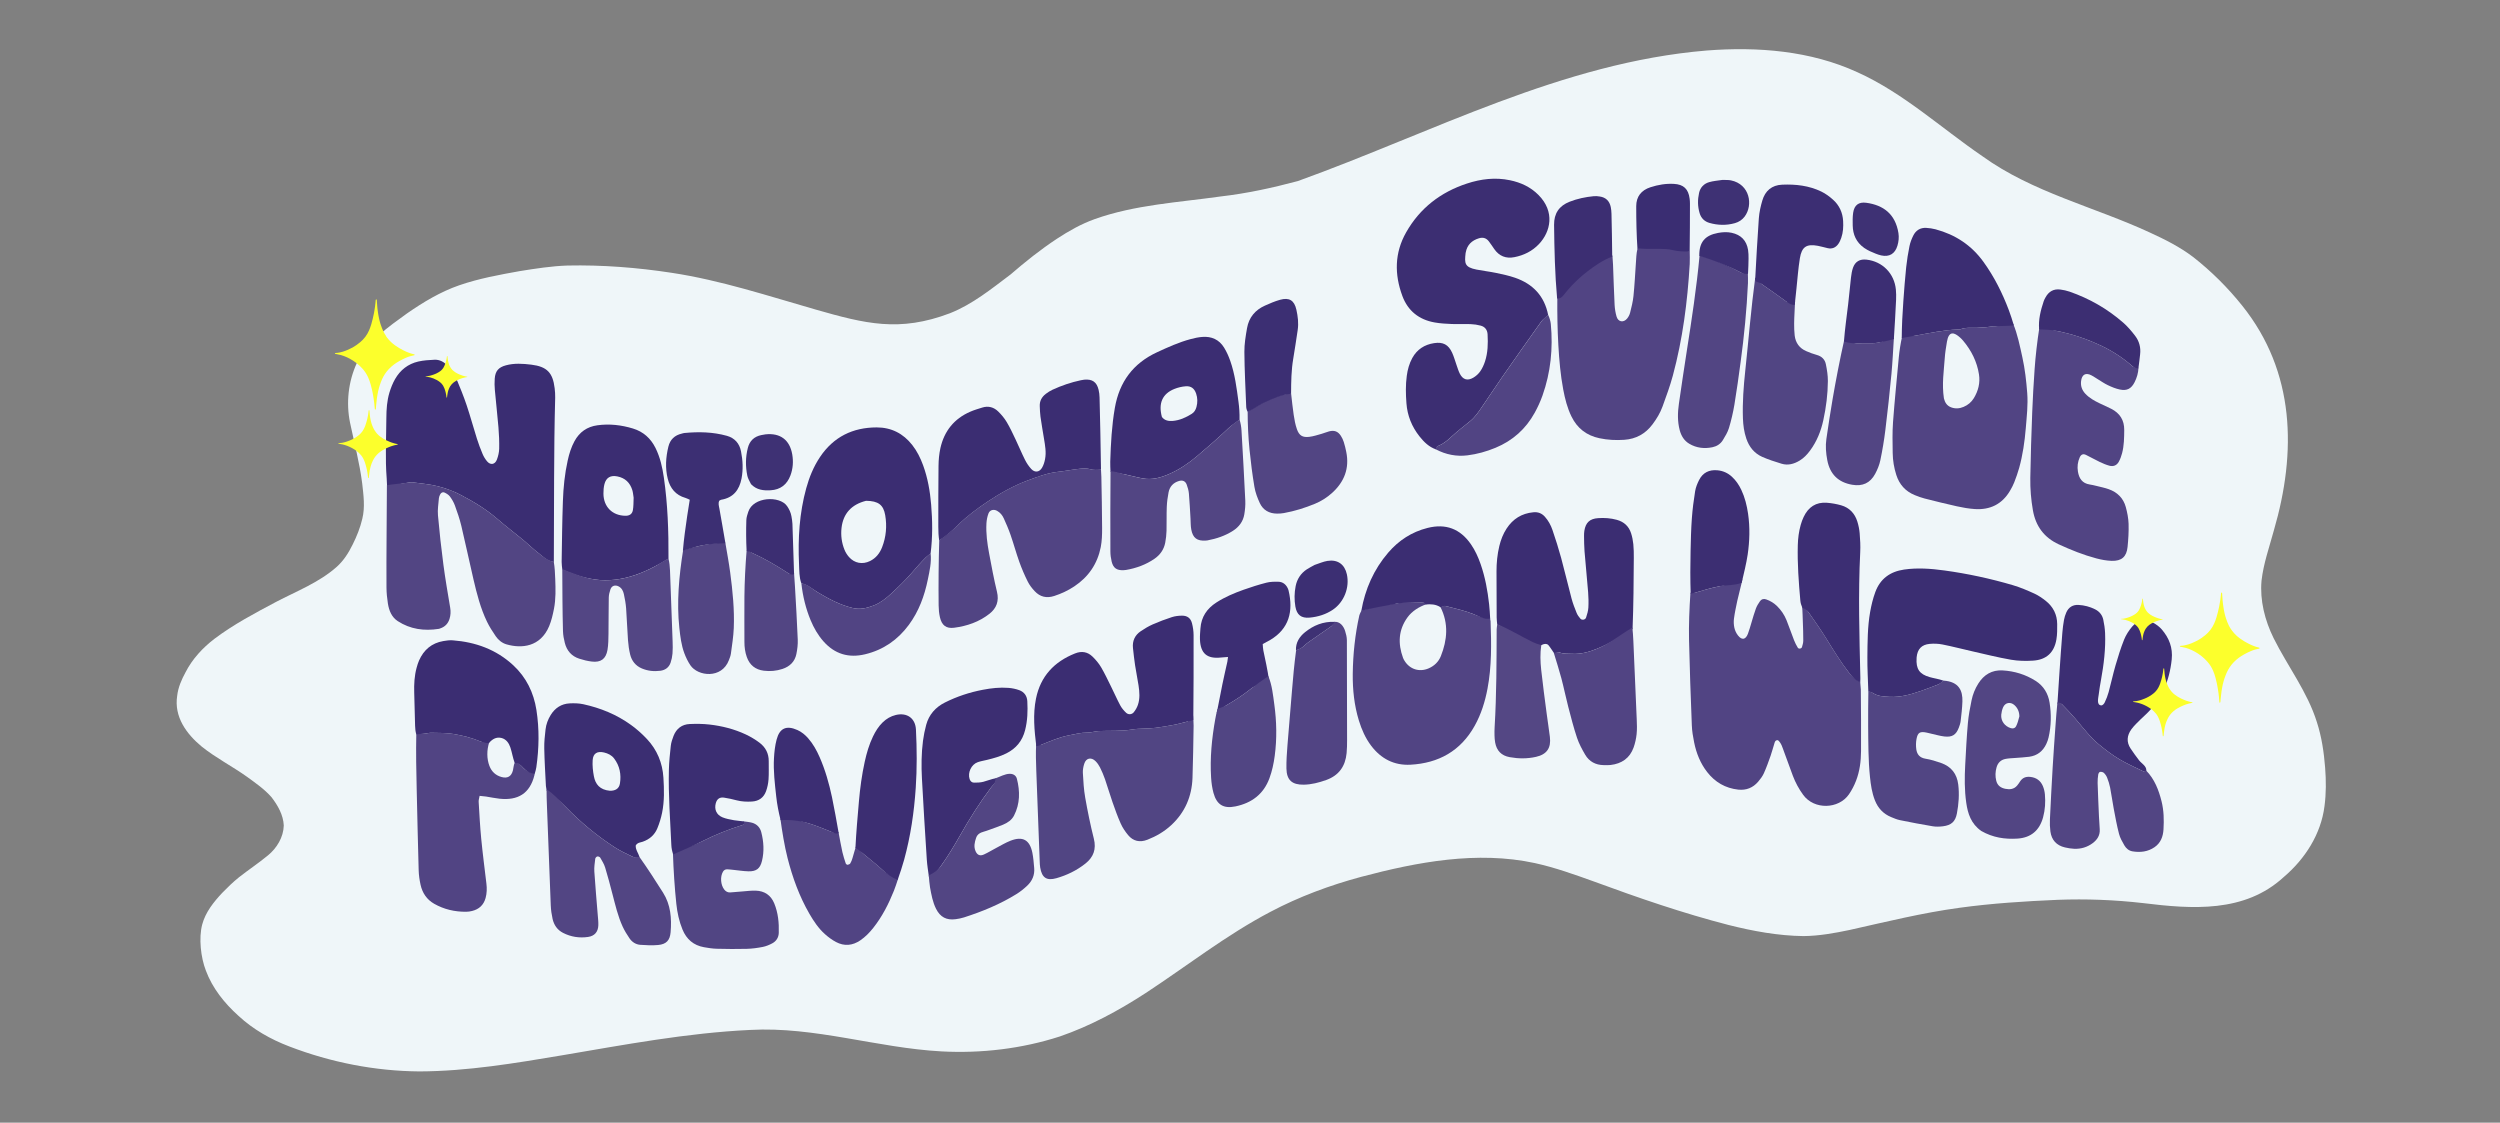 <?xml version="1.0" encoding="utf-8"?>
<!-- Generator: Adobe Illustrator 26.4.1, SVG Export Plug-In . SVG Version: 6.00 Build 0)  -->
<svg version="1.1" id="National_Suicide_Prevention_Week"
	 xmlns="http://www.w3.org/2000/svg" xmlns:xlink="http://www.w3.org/1999/xlink" x="0px" y="0px" viewBox="0 0 1080 485"
	 style="enable-background:new 0 0 1080 485;" xml:space="preserve">
<rect x="0" y="0" width="1080" height="485" fill="#808080" stroke="none"/>
<style type="text/css">
	.st0{clip-path:url(#SVGID_00000176041485688775793990000010949190744439299250_);fill:#EFF6F9;}
	.st1{fill:#514483;}
	.st2{fill:#3C2E72;}
	.st3{fill:#3A2D72;}
	.st4{fill:#524583;}
	.st5{fill:#3B2D72;}
	.st6{fill:#3B2E72;}
	.st7{fill:#514583;}
	.st8{fill:#3C2E73;}
	.st9{fill:#534684;}
	.st10{fill:#3C2F73;}
	.st11{fill:#544784;}
	.st12{fill:#3E3174;}
	.st13{fill:#FCFF2C;}
</style>
<g>
	<g>
		<defs>
			<rect id="SVGID_1_" x="75" y="20" width="930" height="442.95"/>
		</defs>
		<clipPath id="SVGID_00000008135366109378816940000009870061188660722582_">
			<use xlink:href="#SVGID_1_"  style="overflow:visible;"/>
		</clipPath>
		<path style="clip-path:url(#SVGID_00000008135366109378816940000009870061188660722582_);fill:#EFF6F9;" d="M124.99,452.07
			c-8.06-3.07-15.67-7.38-22-13.26c-6.03-5.44-11.22-11.88-14.07-19.56c-2.17-5.59-3.12-14.01-1.57-19.86
			c1.41-5.31,4.95-9.72,8.65-13.67c2.31-2.37,4.69-4.69,7.27-6.76c4.1-3.22,8.46-6.1,12.48-9.43c3.86-3.15,6.71-7.88,6.84-12.91
			c-0.19-4.53-2.6-8.74-5.31-12.25c-3.05-3.47-6.9-6.12-10.61-8.82c-6.38-4.54-13.42-8.13-19.53-13.03
			c-6.63-5.49-12-12.88-10.6-21.92c0.4-3.63,1.9-7.03,3.63-10.21c2.93-5.72,7.37-10.52,12.45-14.41
			c8.28-6.24,17.49-11.1,26.62-15.95c8.89-4.64,18.53-8.36,26.13-15.07c3.01-2.66,5.19-6.08,6.94-9.65c1.8-3.57,3.3-7.32,4.21-11.22
			c1.24-4.98,0.51-10.22-0.05-15.24c-1.12-8.84-3.41-17.47-5.24-26.18c-1.79-8.64-0.77-17.87,2.94-25.88
			c4.62-9.33,13.5-15.51,21.73-21.44c6.99-4.84,14.36-9.29,22.43-12.09c8.5-2.95,17.41-4.56,26.25-6.15
			c6.8-1.09,13.63-2.16,20.53-2.4c15.06-0.32,30.16,0.86,45.05,3.14c21.18,3.21,41.66,9.98,62.18,15.87
			c21.45,6.13,36.16,9.89,58.03,1.6c9.75-3.86,17.85-10.48,26.18-16.74c6.37-5.5,12.95-10.76,19.98-15.4
			c5.14-3.37,10.53-6.43,16.33-8.51c17.48-6.24,36.21-7.21,54.45-9.8c11.29-1.3,22.39-3.72,33.36-6.65
			c58.23-20.98,114.07-51.2,176.6-56.4c22-1.71,44.86,0.07,65.12,9.38c19.89,8.97,36.05,24.01,53.92,36.22
			c21.8,15.76,48.39,21.88,72.49,33.06c6.48,2.97,12.9,6.19,18.6,10.52c7.88,6.16,15.03,13.28,21.28,21.1
			c22.85,28.57,23.5,63.18,13.62,97.06c-1.95,7.19-4.48,14.27-5.32,21.67c-0.77,8.55,1.45,17.19,5.21,24.83
			c6.09,12.22,14.62,23.2,18.72,36.35c2.06,6.36,3.03,13.01,3.55,19.66c0.42,5.52,0.46,11.1-0.28,16.6
			c-1.5,12.04-8.41,22.79-17.54,30.55c-16.92,15.62-39.63,13.92-60.87,11.31c-12.26-1.41-24.59-1.87-36.87-1.41
			c-14.19,0.62-28.39,1.51-42.46,3.45c-16.01,2.17-31.69,6.06-47.44,9.58c-6.55,1.38-13.19,2.57-19.9,2.64
			c-10.95-0.14-21.81-2.14-32.4-4.81c-19.68-5.07-38.92-11.71-57.98-18.72c-8.45-3.04-16.93-6.09-25.71-8.02
			c-24.89-5.36-50.74-0.47-74.93,5.94c-13.6,3.66-26.88,8.58-39.33,15.17c-19.05,10.01-35.99,23.36-53.93,35.12
			c-11.59,7.52-23.86,14.17-36.95,18.67c-16.45,5.32-33.92,7.38-51.17,6.46c-27.74-1.5-54.73-10.82-82.66-9.27
			c-27.31,1.29-54.22,6.39-81.11,10.94c-20.42,3.43-40.97,6.9-61.72,6.98C161.99,462.71,142.87,458.94,124.99,452.07z"/>
	</g>
	<g>
		<path class="st1" d="M803.61,294.51c0.01,0.99,0.26,2.42,0.27,3.39c0.06,8.89,0.16,17.77,0.09,26.66
			c-0.03,4.33-0.58,8.64-2.15,12.71c-0.79,2.05-1.83,4.06-3.07,5.87c-4.43,6.44-15.03,6.8-19.8,0.21c-1.83-2.52-3.29-5.22-4.4-8.11
			c-1.33-3.45-2.49-6.97-3.82-10.42c-0.69-1.81-1.14-3.78-2.65-5.06c-0.95-0.1-1.26,0.49-1.44,1.05c-0.61,1.87-1.07,3.8-1.73,5.66
			c-0.9,2.55-1.81,5.11-2.92,7.58c-0.6,1.32-1.52,2.55-2.48,3.66c-2.24,2.61-5.14,3.78-8.58,3.41c-5.57-0.61-10.04-3.21-13.46-7.62
			c-2.93-3.78-4.66-8.12-5.6-12.77c-0.49-2.41-0.91-4.87-1-7.32c-0.48-12.33-0.94-24.66-1.21-37c-0.14-6.41,0.15-13.56,0.61-20.31
			c1.07-0.52,1.77,0.04,2.47-0.17c3.25-0.97,6.48-1.93,9.82-2.59c3.22-0.64,7.01-2.16,10.16-3.12c-0.47,2.53-1.69,6.84-2.22,9.36
			c-0.53,2.53-1.08,5.06-1.42,7.61c-0.18,1.32-0.12,2.74,0.17,4.03c0.26,1.16,0.81,2.35,1.54,3.28c1.68,2.16,3.31,1.88,4.3-0.68
			c0.62-1.6,1.05-3.28,1.56-4.93c0.62-2,1.15-4.03,1.89-5.99c0.42-1.13,1.09-2.2,1.79-3.2c0.62-0.88,1.57-1.14,2.64-0.77
			c1.77,0.62,3.34,1.55,4.69,2.87c1.78,1.76,3.17,3.79,4.1,6.09c1.15,2.85,2.13,5.77,3.25,8.64c0.44,1.13,1,2.23,1.63,3.27
			c0.38,0.64,1.59,0.46,1.81-0.26c0.28-0.92,0.57-1.9,0.56-2.85c-0.05-2.83-0.03-5.66-0.2-8.48c-0.1-1.72-0.07-4.12-0.31-6.08
			c1.16,0.39,2.22,1.55,2.82,2.41c2.68,3.81,5.36,7.63,7.8,11.59c3.03,4.91,6.05,9.82,9.57,14.39
			C800.02,292.23,801.56,293.49,803.61,294.51z"/>
		<path class="st2" d="M620.35,194.14c-3.04-1.05-5.23-3.22-7.15-5.65c-3.29-4.17-5.22-8.91-5.62-14.26
			c-0.3-3.95-0.39-7.89,0.14-11.83c0.36-2.72,1.07-5.33,2.39-7.74c2.05-3.73,5.28-5.8,9.43-6.43c3.85-0.59,6.16,0.62,7.78,4.14
			c0.77,1.67,1.25,3.48,1.87,5.22c0.46,1.28,0.83,2.6,1.43,3.8c1.31,2.6,3.29,3.25,5.81,1.79c1.14-0.66,2.22-1.62,2.98-2.69
			c0.91-1.29,1.6-2.79,2.1-4.3c1.26-3.81,1.34-7.77,1.13-11.73c-0.1-1.96-1.12-3.29-2.98-3.79c-1.42-0.38-2.9-0.6-4.37-0.65
			c-2.71-0.1-5.44,0.06-8.15-0.05c-2.46-0.1-4.95-0.24-7.37-0.67c-6.73-1.19-11.53-4.97-13.93-11.4
			c-3.48-9.37-3.42-18.65,1.62-27.53c5.94-10.47,14.87-17.33,26.22-21.07c6.07-2,12.27-2.77,18.62-1.44
			c4.7,0.98,8.91,2.92,12.32,6.36c7.22,7.27,5.27,15.85,0.22,21.21c-2.9,3.07-6.52,4.85-10.61,5.66c-3.62,0.72-6.57-0.42-8.71-3.5
			c-0.77-1.12-1.52-2.26-2.34-3.33c-1.09-1.42-2.5-1.86-4.26-1.33c-3.12,0.94-5.12,2.86-5.72,6.13c-0.02,0.12-0.05,0.24-0.07,0.36
			c-0.46,4.28-0.49,6.01,4.72,7.03c2.79,0.55,5.62,0.86,8.4,1.44c2.77,0.58,5.57,1.17,8.24,2.09c7.68,2.65,12.71,7.84,14.33,16.17
			c-1.18,1.1-2.28,1.76-2.97,2.72c-5.69,7.97-11.33,15.99-16.93,24.03c-2.87,4.13-5.61,8.35-8.46,12.49
			c-1.59,2.32-3.12,4.71-5.33,6.52c-2.55,2.09-5.21,4.08-7.63,6.31c-1.82,1.68-3.6,3.33-5.92,4.28
			C620.88,192.8,620.36,193.28,620.35,194.14z"/>
		<path class="st3" d="M167.22,210.24c-0.06-0.98-0.07-2.26-0.16-3.43c-0.7-8.73-0.2-17.52-0.15-26.28
			c0.02-3.71,0.26-7.42,1.34-10.98c0.61-1.99,1.39-3.98,2.42-5.78c2.24-3.92,5.62-6.58,10.04-7.59c2.26-0.52,4.63-0.66,6.95-0.77
			c2.21-0.11,4.04,0.89,5.59,2.45c1.67,1.69,3.02,3.62,3.93,5.79c1.57,3.75,3.1,7.52,4.4,11.37c1.61,4.79,2.92,9.68,4.45,14.5
			c0.7,2.23,1.53,4.43,2.44,6.58c0.47,1.12,1.13,2.21,1.91,3.15c1.47,1.8,3.46,1.49,4.29-0.73c0.55-1.48,0.94-3.1,0.98-4.67
			c0.06-3.08-0.06-6.17-0.32-9.23c-0.45-5.41-1.08-10.8-1.56-16.21c-0.14-1.59-0.17-3.21-0.05-4.81c0.24-3.29,1.61-4.9,4.78-5.77
			c3.65-1,7.36-0.75,11.03-0.3c6.76,0.84,9.27,3.45,10.08,10.16c0.16,1.34,0.26,2.71,0.23,4.06c-0.64,23.57-0.42,47.14-0.58,71.03
			c-2.96-0.34-4.7-2.37-6.72-3.91c-2.24-1.71-4.24-3.72-6.41-5.52c-3.68-3.04-7.51-5.91-11.11-9.04
			c-4.95-4.3-10.51-7.67-16.29-10.65c-3.03-1.57-6.33-2.77-9.64-3.61c-3.54-0.89-7.23-1.19-10.86-1.68
			c-0.71-0.1-1.46,0.08-2.19,0.18C173.02,208.94,170.24,209.83,167.22,210.24z"/>
		<path class="st1" d="M869.69,139.88c1.86,4.34,2.97,9.94,3.98,14.51c1.12,5.07,1.69,10.23,2.09,15.4
			c0.39,5.08-0.21,10.12-0.62,15.16c-0.48,5.78-1.3,11.54-2.85,17.15c-0.59,2.14-1.35,4.23-2.15,6.3c-0.49,1.26-1.15,2.46-1.83,3.63
			c-3.42,5.8-8.61,8.32-15.22,7.88c-2.58-0.17-5.15-0.62-7.68-1.18c-4.7-1.03-9.37-2.21-14.03-3.39c-1.43-0.36-2.83-0.89-4.2-1.45
			c-4.03-1.64-6.66-4.59-7.98-8.71c-0.99-3.08-1.51-6.26-1.56-9.47c-0.07-4.44-0.18-8.91,0.14-13.33c0.69-9.36,1.64-18.69,2.5-28.04
			c0.24-2.58,0.78-6.17,1.45-9.04c2.46-0.66,4.22-0.03,6.26-0.4c5.9-1.07,11.76-2.35,17.78-2.56c0.37-0.01,0.77,0.03,1.1-0.09
			c2.38-0.91,4.86-0.56,7.31-0.65c1.23-0.04,2.45-0.12,3.67-0.23c1.46-0.14,2.91-0.43,4.37-0.48
			C864.8,140.81,867.1,139.89,869.69,139.88z M839.77,172.09c0.43,1.77,1.29,3.19,3.09,3.87c1.82,0.69,3.62,0.57,5.4-0.18
			c1.88-0.79,3.39-2.04,4.44-3.77c1.91-3.15,2.79-6.58,2.22-10.26c-0.85-5.5-3.27-10.29-6.82-14.54c-0.39-0.47-0.83-0.92-1.28-1.33
			c-2.54-2.32-4.91-3.11-5.73,1.69c-0.41,2.42-0.81,4.87-0.97,7.32C839.74,160.42,838.84,165.93,839.77,172.09z"/>
		<path class="st1" d="M729.96,108.53c0,1.84,0.11,3.7,0,5.53c-0.96,16.29-3.04,32.42-7.29,48.2c-1.22,4.51-2.84,8.92-4.44,13.32
			c-1.01,2.79-2.54,5.33-4.33,7.72c-3.07,4.11-7.15,6.35-12.24,6.7c-3.58,0.24-7.14,0.07-10.68-0.68c-5.57-1.17-9.6-4.27-12.1-9.38
			c-1.81-3.69-2.8-7.63-3.56-11.64c-1.19-6.32-1.74-12.71-2.11-19.11c-0.39-6.65-0.5-13.65-0.45-20.65c1.6-0.27,2.03-1.33,2.84-2.11
			c1.04-0.99,1.8-2.12,2.79-3.51c1.92-2.69,4.96-4.81,7.41-6.68c3.31-2.54,6.73-4.65,10.77-5.88c0.09,1.22,0.21,2.78,0.26,4
			c0.24,5.77,0.37,11.59,0.68,17.35c0.09,1.7,0.38,3.43,0.85,5.06c0.68,2.32,2.95,2.75,4.52,0.89c0.61-0.72,1.1-1.66,1.33-2.58
			c0.59-2.38,1.21-4.78,1.45-7.2c0.48-4.76,0.73-9.55,1.05-14.32c0.13-1.96,0.17-3.93,0.69-6.19c3.48-0.3,6.53-0.31,9.58-0.3
			c1.94,0.01,3.84,0.06,5.79,0.54C725.1,108.2,727.55,108.25,729.96,108.53z"/>
		<path class="st1" d="M923.77,158.82c0.09,2.04-0.72,4.52-1.62,6.29c-1.43,2.8-3.26,3.81-6.36,3.17c-1.79-0.37-3.53-1.1-5.19-1.89
			c-1.55-0.73-2.98-1.75-4.46-2.64c-0.84-0.51-1.66-1.08-2.53-1.55c-2.55-1.39-4.27-0.44-4.59,2.5c-0.23,2.1,0.42,3.88,1.86,5.41
			c1.73,1.84,3.88,3.02,6.11,4.1c1.67,0.81,3.37,1.54,5.02,2.37c3.77,1.9,5.7,4.92,5.66,9.21c-0.03,3.34-0.07,6.68-0.91,9.93
			c-0.34,1.3-0.8,2.61-1.45,3.77c-0.9,1.59-2.33,2.17-4.11,1.68c-1.42-0.39-2.79-0.98-4.12-1.61c-2-0.96-3.93-2.07-5.93-3.04
			c-1.24-0.6-2.13-0.21-2.7,1.04c-0.89,1.97-1.14,4.03-0.79,6.15c0.48,2.94,1.85,5.08,5.05,5.58c0.97,0.15,1.94,0.37,2.89,0.61
			c1.79,0.45,3.62,0.81,5.36,1.43c3.73,1.31,6.33,3.88,7.38,7.71c0.64,2.36,1.13,4.83,1.21,7.27c0.1,3.32-0.11,6.66-0.44,9.97
			c-0.43,4.26-2.58,6.15-6.89,6.01c-2.2-0.07-4.42-0.49-6.55-1.05c-5.62-1.48-11-3.65-16.28-6.08c-6.33-2.92-9.96-7.83-11.17-14.67
			c-0.82-4.64-1.2-9.32-1.13-14.01c0.15-9.5,0.47-19.01,0.83-28.51c0.23-6.17,0.61-12.33,1.03-18.49
			c0.38-5.54,1.14-12.13,2.05-17.94c2.9-0.23,5.06,0.96,7.5,1.44c6.78,1.32,13.23,3.54,19.42,6.48c4.87,2.31,9.37,5.28,13.44,8.88
			C921.99,158.87,923.02,158.46,923.77,158.82z"/>
		<path class="st4" d="M167.14,209.62c2.68-0.48,5.88-0.68,8.9-1.08c0.73-0.1,1.48-0.27,2.19-0.18c3.63,0.49,7.32,0.79,10.86,1.68
			c3.31,0.84,6.61,2.04,9.64,3.61c5.77,2.99,11.33,6.35,16.29,10.65c3.6,3.13,7.43,6,11.11,9.04c2.17,1.8,4.18,3.81,6.41,5.52
			c2.02,1.55,3.81,3.18,6.7,3.87c0.41,2.34,0.54,5.05,0.62,7.38c0.16,4.32,0.29,8.66-0.55,12.92c-0.5,2.53-1.08,5.09-2.07,7.46
			c-3.79,9.04-11.93,9.75-18.41,7.88c-1.94-0.56-3.53-1.85-4.66-3.5c-1.39-2.03-2.74-4.11-3.8-6.32c-2.8-5.81-4.38-12.04-5.84-18.29
			c-1.79-7.69-3.41-15.41-5.24-23.09c-0.71-2.99-1.73-5.92-2.78-8.81c-0.5-1.37-1.27-2.68-2.14-3.86c-0.55-0.74-1.46-1.3-2.32-1.71
			c-0.72-0.35-1.48,0-1.87,0.74c-0.28,0.54-0.53,1.14-0.58,1.73c-0.2,2.45-0.62,4.94-0.4,7.36c0.63,7.12,1.41,14.24,2.35,21.33
			c0.82,6.23,1.91,12.44,2.94,18.64c0.27,1.63,0.19,3.19-0.29,4.75c-0.63,2.02-1.92,3.41-3.94,4.1c-0.23,0.08-0.46,0.2-0.7,0.23
			c-6.31,0.98-12.32,0.18-17.74-3.35c-2.63-1.72-3.75-4.55-4.24-7.54c-0.37-2.31-0.6-4.66-0.62-7
			C166.87,239.32,167.1,224.4,167.14,209.62z"/>
		<path class="st5" d="M346.19,252.03c-1-2.73-0.88-5.6-1.01-8.42c-0.5-11.03,0.16-21.97,3.11-32.68c1.32-4.79,3.18-9.35,5.95-13.49
			c5.84-8.71,14.14-12.79,24.5-12.8c6.32,0,11.45,2.63,15.36,7.61c2.08,2.65,3.54,5.63,4.69,8.78c2.01,5.5,2.99,11.21,3.47,17
			c0.57,6.9,0.68,13.81-0.24,21.08c-0.91,0.8-1.55,1.19-2.07,1.7c-2.1,2.08-4.03,4.3-5.96,6.54c-2.89,3.36-6.11,6.45-9.38,9.44
			c-2.16,1.98-4.55,3.8-7.35,4.85c-2.87,1.08-5.66,1.8-8.93,1.01c-5.5-1.33-10.3-3.92-15.07-6.76
			C350.96,254.51,348.93,252.6,346.19,252.03z M374.13,216.35c-6.27,1.57-9.9,5.52-10.59,11.73c-0.36,3.23,0.06,6.42,1.29,9.44
			c0.45,1.12,1.14,2.21,1.94,3.12c2.39,2.71,5.85,3.32,9.08,1.73c2.57-1.27,4.21-3.37,5.23-5.99c1.74-4.48,2.13-9.13,1.33-13.83
			C381.63,218.09,379.44,216.4,374.13,216.35z"/>
		<path class="st1" d="M643.71,267.1c0.03,0.24,0.21,1.04,0.22,1.28c0.36,9.75,0.5,19.49-1.33,29.14c-1.06,5.61-2.74,11-5.53,16.01
			c-6.06,10.89-15.59,16.18-27.78,16.83c-7.02,0.37-12.69-2.58-16.94-8.19c-2.49-3.29-4.12-7.01-5.32-10.92
			c-2-6.55-2.71-13.3-2.64-20.1c0.1-8.52,0.99-17.05,2.86-25.39c0.11-0.48,0.58-1.29,0.93-2.06c5.28-1.5,9.8-2.74,14.89-2.86
			c3.61-1.19,7.32-0.46,10.99-0.62c0.77-0.03,1.99-0.12,2.21,0.8c-3.25,1.06-6.32,3.05-8.19,5.62c-3.99,5.46-4.23,11.39-1.97,17.57
			c0.17,0.46,0.42,0.89,0.68,1.31c2.27,3.63,6.36,4.92,10.3,3.25c2.51-1.06,4.39-2.88,5.37-5.36c2.72-6.86,3.43-13.97-0.16-21.11
			c0.72-0.42,1.64-0.63,2.14-0.5c4.14,1.09,8.34,1.98,12.33,3.61C639.02,266.31,641.15,267.1,643.71,267.1z"/>
		<path class="st6" d="M807.12,298.74c-0.15-4.93-0.45-9.86-0.41-14.79c0.06-6.54,0.05-13.11,1.19-19.58
			c0.51-2.9,1.21-5.81,2.23-8.58c2.1-5.73,6.38-8.86,12.42-9.74c5.82-0.84,11.61-0.41,17.36,0.38c10.04,1.37,19.95,3.51,29.67,6.37
			c3.18,0.94,6.27,2.26,9.29,3.64c1.77,0.81,3.43,1.97,4.97,3.19c3.16,2.53,4.84,5.9,4.87,9.97c0.02,2.22,0.03,4.47-0.34,6.65
			c-0.96,5.64-4.32,8.77-10.03,9.14c-3.18,0.21-6.46,0.15-9.59-0.39c-5.71-0.99-11.34-2.42-17-3.7c-4.21-0.95-8.39-2.05-12.63-2.89
			c-1.79-0.36-3.7-0.42-5.52-0.25c-3.5,0.33-5.27,2.29-5.61,5.78c-0.01,0.12-0.01,0.25-0.02,0.37c-0.3,4.67,1.21,6.95,5.68,8.21
			c1.89,0.54,3.87,0.78,5.91,1.51c-0.74,0.82-1.55,1.39-2.44,1.74c-2.51,0.99-5.04,1.94-7.58,2.82c-4.3,1.5-8.63,2.7-13.29,2.45
			c-2.49-0.13-4.88-0.21-7.07-1.58C808.58,299.07,807.81,298.97,807.12,298.74z"/>
		<path class="st7" d="M515.42,309.13c0.08,0.73,0.23,3.63,0.22,4.36c-0.14,7.52-0.21,15.05-0.48,22.57
			c-0.29,7.99-3.23,14.87-9.15,20.37c-3.02,2.81-6.52,4.85-10.35,6.34c-3.24,1.26-6.13,0.65-8.34-2.03
			c-1.24-1.51-2.38-3.18-3.17-4.96c-1.36-3.03-2.47-6.18-3.57-9.32c-1.14-3.26-2.09-6.58-3.22-9.84c-0.6-1.74-1.34-3.45-2.16-5.1
			c-0.49-0.98-1.15-1.92-1.92-2.69c-1.86-1.87-4.1-1.38-4.88,1.09c-0.4,1.27-0.68,2.67-0.6,3.99c0.2,3.56,0.39,7.16,1.01,10.66
			c1.05,5.95,2.26,11.88,3.73,17.73c1.14,4.55-0.16,8.01-3.68,10.79c-3.72,2.94-7.95,5-12.48,6.29c-4.27,1.21-6.27-0.21-7.01-4.59
			c-0.14-0.85-0.18-1.72-0.21-2.58c-0.5-13.07-0.99-26.14-1.48-39.2c-0.13-3.33-0.27-7.86-0.06-11.5c0.92-0.51,1.51,0.53,2.07,0.3
			c3.88-1.57,7.7-3.26,11.84-4.09c2.76-0.55,5.48-1.28,8.35-1.25c1.57,0.02,3.14-0.57,4.72-0.65c4.78-0.23,9.57,0.15,14.36-0.66
			c3.35-0.57,6.83-0.27,10.27-0.74c4.63-0.63,9.2-1.39,13.68-2.7C513.7,311.48,514.57,309.27,515.42,309.13z"/>
		<path class="st1" d="M475.62,202.71c0.08,0.98,0.15,2.34,0.17,3.32c0.13,7.4,0.3,14.8,0.32,22.2c0.01,2.7-0.07,5.46-0.58,8.1
			c-1.42,7.23-5.31,12.93-11.47,17.01c-2.68,1.78-5.57,3.13-8.65,4.13c-3.29,1.07-6.12,0.39-8.43-2.09
			c-1.17-1.25-2.26-2.65-3.01-4.17c-1.37-2.75-2.59-5.59-3.63-8.49c-1.37-3.83-2.43-7.76-3.76-11.6c-0.84-2.44-1.88-4.82-2.94-7.17
			c-0.61-1.36-1.55-2.52-2.9-3.27c-1.46-0.81-3.14-0.41-3.72,1.14c-0.51,1.36-0.8,2.85-0.88,4.3c-0.24,4.33,0.35,8.62,1.14,12.87
			c1.04,5.57,2.08,11.15,3.41,16.66c0.97,4-0.18,7.09-3.24,9.5c-4.47,3.52-9.72,5.32-15.29,6.04c-3.42,0.44-5.32-1.08-6.11-4.51
			c-0.38-1.66-0.54-3.41-0.56-5.12c-0.1-9.13-0.02-18.69,0.26-28.18c3.24-2.39,5.81-4.31,8.32-6.78c3.87-3.81,8.22-7,12.69-9.98
			c5.51-3.68,11.31-6.91,17.57-9.21c4.13-1.52,8.25-3.09,12.69-3.58c3.15-0.35,6.27-0.97,9.42-1.32c1.45-0.16,3.01-0.23,4.38,0.14
			C472.42,203.08,474.03,202.68,475.62,202.71z"/>
		<path class="st5" d="M671.44,282.3c-0.75-1.04-1.68-2.61-2.51-3.58c-0.66-0.77-1.97-0.71-3.4,0.15c-1.58-0.25-2.24,0.55-3.38,0.18
			c-5.29-1.68-10.24-6.75-15.36-9.29c-0.08-0.98-0.22-1.96-0.23-2.93c-0.04-6.66-0.06-13.33-0.07-19.99c0-3.71,0.35-7.39,1.23-11.01
			c0.65-2.66,1.62-5.19,3.12-7.48c2.73-4.19,6.55-6.58,11.58-7.05c2.01-0.19,3.62,0.43,4.96,1.92c1.51,1.68,2.58,3.65,3.29,5.75
			c1.35,3.97,2.63,7.96,3.73,12c1.59,5.83,2.94,11.72,4.5,17.56c0.57,2.14,1.38,4.22,2.21,6.27c0.36,0.89,0.97,1.72,1.61,2.45
			c0.68,0.78,2.13,0.53,2.46-0.46c0.46-1.39,0.9-2.84,0.99-4.29c0.13-2.21,0.07-4.45-0.1-6.65c-0.47-5.9-1.08-11.8-1.56-17.7
			c-0.18-2.21-0.17-4.44-0.21-6.66c-0.01-0.74,0.03-1.49,0.14-2.21c0.56-3.52,2.34-5.2,5.93-5.44c2.72-0.19,5.42-0.01,8.08,0.72
			c3.11,0.85,5.21,2.79,6.18,5.82c0.49,1.51,0.8,3.11,0.96,4.7c0.2,1.96,0.22,3.94,0.21,5.92c-0.05,10.12-0.13,20.24-0.53,30.73
			c-5.2,3.38-10.07,6.4-15.41,8.55c-3.42,1.38-6.92,2.37-10.67,2.17c-1.82-0.1-3.65,0.09-5.44-0.57
			C672.99,281.6,672.29,282.31,671.44,282.3z"/>
		<path class="st5" d="M242.91,246.05c-0.1-1.1-0.29-2.19-0.28-3.29c0.14-8.75,0.23-17.5,0.54-26.24c0.2-5.91,0.79-11.8,2.08-17.6
			c0.64-2.9,1.5-5.71,2.93-8.33c2.16-3.95,5.44-6.26,9.92-6.87c5.22-0.71,10.33-0.12,15.33,1.4c4.49,1.36,7.69,4.25,9.77,8.45
			c1.99,4.03,2.95,8.35,3.59,12.75c1.66,11.49,2.07,23.06,2,35.01c-2.27,1.41-4.19,2.47-6.14,3.49c-5.34,2.81-10.95,4.9-16.96,5.6
			c-2.78,0.32-5.68,0.35-8.44-0.05C252.28,249.65,247.48,248.19,242.91,246.05z M273.73,215c-0.18-1.09-0.25-2.22-0.57-3.27
			c-0.99-3.21-3.1-5.25-6.46-5.92c-2.92-0.59-4.85,0.48-5.59,3.37c-0.33,1.3-0.43,2.69-0.42,4.03c0.01,5.72,3.84,9.55,9.51,9.6
			c1.75,0.02,2.9-0.73,3.21-2.43C273.68,218.82,273.66,217.2,273.73,215z"/>
		<path class="st5" d="M475.63,202.76c-1.65,0.31-3.21,0.33-4.8-0.11c-1.38-0.37-2.94-0.3-4.38-0.14c-3.15,0.35-6.27,0.97-9.42,1.32
			c-4.44,0.49-8.56,2.06-12.69,3.58c-6.25,2.31-12.06,5.54-17.57,9.21c-4.47,2.98-8.82,6.18-12.69,9.98
			c-2.51,2.47-5.18,4.82-8.35,6.87c-0.3-1.95-0.38-3.92-0.38-5.89c0.01-8.77-0.02-17.54,0.09-26.31c0.03-2.58,0.26-5.2,0.82-7.71
			c1.65-7.33,5.91-12.67,12.86-15.69c1.69-0.74,3.48-1.26,5.24-1.81c2.6-0.82,4.96-0.15,6.84,1.68c1.4,1.36,2.7,2.91,3.7,4.59
			c1.45,2.43,2.64,5.02,3.86,7.58c1.38,2.9,2.6,5.87,4.04,8.74c0.71,1.42,1.63,2.79,2.7,3.95c1.53,1.65,3.48,1.44,4.64-0.5
			c0.68-1.13,1.08-2.48,1.33-3.79c0.57-2.96,0.01-5.9-0.47-8.83c-0.52-3.17-1.07-6.33-1.52-9.51c-0.21-1.46-0.22-2.95-0.3-4.43
			c-0.12-2.29,0.87-4.07,2.65-5.42c0.88-0.67,1.83-1.28,2.83-1.74c3.93-1.81,8.01-3.22,12.26-4.11c0.48-0.1,0.97-0.21,1.46-0.25
			c3.49-0.32,5.4,0.99,6.21,4.36c0.26,1.07,0.39,2.19,0.42,3.3C475.27,181.92,475.48,192.17,475.63,202.76z"/>
		<path class="st1" d="M231.04,334c0,0.12-0.13,0.73-0.16,0.85c-1.97,7.98-7.14,11.04-15.1,10.19c-1.96-0.21-3.89-0.64-5.84-0.94
			c-0.83-0.13-1.67-0.18-2.75-0.29c-0.16,0.96-0.46,1.77-0.41,2.56c0.32,5.29,0.59,10.59,1.1,15.87c0.63,6.5,1.48,12.99,2.25,19.48
			c0.25,2.11,0.21,4.18-0.36,6.24c-0.84,3.02-2.84,4.84-5.83,5.58c-0.83,0.21-1.71,0.33-2.56,0.34c-4.9,0.04-9.55-1.02-13.83-3.46
			c-3.19-1.82-5.08-4.66-5.86-8.18c-0.45-2.04-0.76-4.14-0.82-6.22c-0.34-11.59-0.57-23.19-0.85-34.78
			c-0.19-7.77-0.35-16.12-0.18-24.23c1.58-0.46,2.74,0.02,3.95-0.11c0.84-0.1,1.68-0.37,2.52-0.34c3.28,0.09,6.52-0.04,9.83,0.55
			c3.99,0.7,7.84,1.69,11.55,3.24c1.18,0.49,2.42,0,3.68,0.26c-1.14,3.43-1.11,7.23,0.08,10.3c0.94,2.43,2.69,4.07,5.22,4.76
			c2.62,0.72,4.28-0.28,4.93-2.91c0.23-0.94,0.29-2.29,0.76-3.26c1.81-0.16,2.78,1.28,3.68,2.22
			C227.37,333.15,229.04,333.74,231.04,334z"/>
		<path class="st5" d="M479.74,203.83c-0.04-1.48-0.16-2.96-0.11-4.43c0.24-7.77,0.65-15.52,1.99-23.22
			c1.95-11.19,7.88-19.22,18.21-24c4.71-2.18,9.43-4.32,14.45-5.67c1.66-0.45,3.37-0.82,5.08-0.96c4.02-0.32,7.32,1.15,9.45,4.62
			c1.09,1.77,1.95,3.72,2.65,5.68c2.02,5.74,2.77,11.76,3.57,17.75c0.33,2.44,0.51,4.91,0.45,7.71c-1.78,1.42-3.4,2.36-4.72,3.61
			c-4.45,4.24-9.08,8.28-13.77,12.24c-3.69,3.11-7.65,5.78-12.09,7.69c-3.55,1.53-7.23,2.53-11.13,1.84
			c-2.53-0.45-5.01-1.17-7.53-1.7C484.08,204.56,481.9,204.22,479.74,203.83z M501.95,180.15c1.19,1.54,2.87,1.83,4.65,1.69
			c3.01-0.25,5.7-1.47,8.22-3.05c1.08-0.68,1.72-1.73,2.05-2.97c0.53-1.96,0.5-3.9-0.15-5.81c-0.74-2.15-2.14-3.3-4.43-3.14
			c-1.68,0.12-3.41,0.53-4.98,1.16C502.22,170.08,500.31,174.16,501.95,180.15z"/>
		<path class="st6" d="M236.22,341.67c-0.13-0.72-0.35-1.44-0.39-2.17c-0.27-5.43-0.61-10.85-0.71-16.29
			c-0.05-2.7,0.25-5.42,0.56-8.11c0.25-2.22,1.05-4.32,2.23-6.23c1.88-3.03,4.61-4.83,8.18-5.01c1.96-0.1,3.98-0.05,5.89,0.36
			c7.43,1.62,14.4,4.46,20.58,8.93c2.49,1.79,4.82,3.87,6.92,6.11c4.38,4.66,6.73,10.31,7.12,16.7c0.31,5.06,0.45,10.14-0.57,15.14
			c-0.47,2.28-1.15,4.55-2.04,6.7c-1.18,2.87-3.37,4.8-6.35,5.83c-1.02,0.35-2.25,0.33-3,1.61c-0.13,1.83,1.14,3.29,1.71,5.17
			c-1.17,0.08-2.22,0.11-3.06-0.3c-2.65-1.27-5.34-2.52-7.8-4.11c-7.72-5.02-14.78-10.87-21.19-17.48
			C241.83,345.97,239.08,343.76,236.22,341.67z M263.46,341.61c2.22,0.03,3.97-0.78,4.35-3.12c0.63-3.91-0.08-7.61-2.51-10.83
			c-1.08-1.43-2.64-2.18-4.37-2.59c-2.89-0.68-4.71,0.37-4.9,3.32c-0.15,2.3,0.1,4.68,0.53,6.96
			C257.21,338.78,259.1,341.2,263.46,341.61z"/>
		<path class="st5" d="M515.51,310.97c-0.94,0.47-1.81,0.51-2.63,0.75c-4.48,1.31-9.05,2.07-13.68,2.7
			c-3.44,0.47-6.92,0.17-10.27,0.74c-4.8,0.81-9.58,0.43-14.36,0.66c-1.58,0.08-3.15,0.67-4.72,0.65c-2.87-0.03-5.59,0.7-8.35,1.25
			c-4.13,0.83-7.96,2.52-11.84,4.09c-0.56,0.23-1.15,0.4-1.98,0.6c-0.83-6.87-1.52-13.77-0.13-20.62
			c1.96-9.65,7.86-15.93,16.89-19.52c2.84-1.13,5.39-0.69,7.52,1.37c1.4,1.36,2.71,2.91,3.7,4.58c1.62,2.76,2.98,5.67,4.4,8.54
			c1.32,2.65,2.5,5.37,3.9,7.98c0.63,1.17,1.54,2.24,2.51,3.16c0.97,0.92,2.47,0.83,3.32-0.21c0.76-0.93,1.39-2.04,1.78-3.17
			c0.95-2.75,0.71-5.61,0.28-8.43c-0.44-2.93-1.06-5.83-1.5-8.75c-0.37-2.44-0.63-4.89-0.9-7.34c-0.34-3.11,0.81-5.6,3.37-7.33
			c1.63-1.1,3.34-2.13,5.13-2.92c2.7-1.19,5.48-2.24,8.29-3.15c1.38-0.45,2.9-0.62,4.36-0.64c2.3-0.02,3.77,1.06,4.34,3.28
			c0.43,1.66,0.68,3.4,0.69,5.11C515.67,286.45,515.62,298.54,515.51,310.97z"/>
		<path class="st2" d="M401.28,378.74c-0.31-2.44-0.74-4.88-0.9-7.34c-0.75-11.7-1.49-23.4-2.11-35.11
			c-0.29-5.43-0.24-10.87,0.46-16.27c0.3-2.31,0.77-4.62,1.38-6.88c1.2-4.42,4.01-7.6,8.06-9.64c5.21-2.62,10.7-4.43,16.43-5.52
			c3.65-0.7,7.33-1.11,11.04-0.82c1.58,0.12,3.19,0.45,4.67,0.99c2.15,0.78,3.37,2.47,3.49,4.79c0.23,4.21,0.09,8.39-0.96,12.5
			c-1.17,4.58-3.85,7.9-8.1,10.02c-2.68,1.34-5.52,2.12-8.4,2.82c-1.32,0.32-2.67,0.53-3.95,0.98c-2.78,0.97-4.43,4.49-3.52,7.29
			c0.29,0.9,0.96,1.54,1.88,1.55c1.34,0.01,2.73-0.03,4.02-0.36c1.78-0.46,3.5-1.2,5.51-1.57c0.37,2-1.17,2.71-2.03,3.86
			c-5.02,6.7-9.5,13.76-13.6,21.04c-2.48,4.4-5.11,8.7-8.02,12.81C405.26,375.85,403.73,377.86,401.28,378.74z"/>
		<path class="st8" d="M888.81,303.83c0.23-3.41,0.62-9.53,0.92-13.95c0.38-5.54,0.76-11.07,1.21-16.6c0.15-1.84,0.38-3.68,0.71-5.5
			c0.19-1.08,0.54-2.16,0.98-3.17c1-2.27,2.8-3.42,5.29-3.28c2.49,0.14,4.87,0.76,7.11,1.87c1.88,0.93,3.14,2.45,3.58,4.47
			c0.42,1.92,0.7,3.89,0.79,5.84c0.28,6.81-0.55,13.54-1.77,20.24c-0.38,2.06-0.72,4.13-0.97,6.21c-0.19,1.59-1.03,4.57,1.02,4.77
			c0.67,0.07,1.29-0.72,1.56-1.27c0.69-1.43,1.28-2.94,1.7-4.48c1.04-3.81,1.85-7.67,2.95-11.46c1.1-3.78,2.27-7.56,3.73-11.21
			c0.81-2.02,2.07-3.95,3.48-5.62c2.41-2.84,5.72-3.41,9.03-1.68c1.39,0.73,2.74,1.73,3.76,2.91c3.18,3.69,4.82,7.93,4.3,12.93
			c-0.98,9.44-4.47,17.63-11.55,24.13c-1.27,1.17-2.51,2.37-3.72,3.6c-0.77,0.79-1.53,1.61-2.18,2.51
			c-1.91,2.67-2.17,5.48-0.32,8.28c1.09,1.64,2.46,3.53,3.66,5.09c1.05,1.37,3.31,2.47,3.13,4.51c-0.06,0.65-0.98,0.4-1.23,0.28
			c-3.52-1.72-7.14-3.29-10.5-5.3c-3.02-1.81-5.86-3.98-8.59-6.22c-3.89-3.2-6.93-7.26-10.17-11.06c-1.91-2.24-3.92-4.36-5.97-6.45
			C890.27,303.73,888.77,304.43,888.81,303.83z"/>
		<path class="st7" d="M775.47,130.04c-0.06,2.59-0.4,7.11-0.4,9.69c0,1.73,0.03,3.46,0.23,5.17c0.37,3.19,2.04,5.53,5.02,6.8
			c1.47,0.63,2.98,1.22,4.52,1.63c2.14,0.58,3.51,1.94,3.93,4c0.49,2.4,0.89,4.87,0.87,7.31c-0.04,5.69-0.76,11.33-1.97,16.89
			c-1.03,4.74-2.82,9.2-5.74,13.14c-1.26,1.7-2.69,3.22-4.52,4.32c-2.42,1.45-5.02,2.18-7.79,1.33c-2.82-0.87-5.66-1.76-8.35-2.96
			c-3.42-1.53-5.65-4.29-6.86-7.87c-0.96-2.84-1.36-5.75-1.47-8.73c-0.24-6.93,0.28-13.82,1.02-20.7c1.36-12.64,2.54-27.2,4.29-40.1
			c1.02,0.05,1.99,2.2,2.59,2.62c3.62,2.52,7.24,5.05,10.8,7.65C772.75,131.05,774.06,129.9,775.47,130.04z"/>
		<path class="st5" d="M211.23,320.98c-1.23,0.04-2.38-0.14-3.56-0.63c-3.71-1.56-7.56-2.54-11.55-3.24
			c-3.31-0.58-6.55-0.45-9.83-0.55c-0.84-0.02-1.68,0.25-2.52,0.34c-1.2,0.14-2.41,0.23-3.93,0.35c-0.38-1.23-0.48-2.46-0.52-3.69
			c-0.14-4.81-0.24-9.62-0.38-14.43c-0.1-3.59,0.08-7.15,1.03-10.64c0.29-1.07,0.61-2.14,1.06-3.15c2.03-4.61,5.46-7.54,10.5-8.4
			c1.33-0.23,2.71-0.42,4.04-0.32c9.87,0.75,18.79,3.95,26.15,10.77c5.65,5.23,8.85,11.85,10.02,19.35
			c1.28,8.21,1.14,16.47-0.04,24.7c-0.12,0.85-0.37,1.69-0.68,2.77c-2.12-0.01-3.65-1.09-5-2.51c-0.9-0.95-1.77-2-3.68-2.11
			c-0.85-2.39-1.16-4.58-1.85-6.65c-0.62-1.86-1.73-3.57-3.83-4.13C214.38,318.24,212.67,319.32,211.23,320.98z"/>
		<path class="st4" d="M855.91,358.98c-4.42-3.1-5.83-7.5-6.5-12.26c-0.77-5.4-0.73-10.83-0.44-16.26
			c0.32-6.04,0.63-12.08,1.16-18.1c0.29-3.31,0.92-6.59,1.59-9.85c0.52-2.54,1.5-4.96,2.89-7.18c2.42-3.86,5.89-5.97,10.5-5.71
			c5.13,0.29,9.94,1.76,14.3,4.53c3.44,2.19,5.39,5.47,6.01,9.38c0.8,5.02,0.72,10.09-0.44,15.08c-0.22,0.95-0.56,1.9-0.98,2.79
			c-1.47,3.13-3.92,5.05-7.36,5.52c-1.95,0.27-3.93,0.34-5.89,0.51c-1.47,0.13-2.97,0.14-4.41,0.43c-1.96,0.4-3.26,1.64-3.82,3.62
			c-0.55,1.94-0.63,3.88-0.13,5.84c0.52,2.06,1.96,3.05,3.92,3.45c1.92,0.39,3.71,0.2,5.08-1.39c0.48-0.56,0.89-1.18,1.29-1.8
			c1.07-1.63,2.56-2.17,4.46-1.95c2.58,0.29,4.39,1.62,5.38,3.95c0.47,1.12,0.77,2.36,0.88,3.57c0.3,3.34,0.1,6.66-0.78,9.91
			c-1.53,5.67-5.21,8.84-11.1,9.22C866.14,362.62,860.92,361.85,855.91,358.98z M872.37,309.48c-0.03-1.94-0.7-3.61-2.16-4.9
			c-1.71-1.51-3.97-1.09-4.87,0.98c-0.43,0.99-0.7,2.11-0.8,3.19c-0.24,2.68,1.5,5.02,4.13,5.81c0.95,0.29,1.83,0.04,2.25-0.76
			C871.53,312.63,871.89,311.32,872.37,309.48z"/>
		<path class="st4" d="M479.75,203.59c2.25,0.05,4.33,0.97,6.48,1.42c2.52,0.52,5,1.25,7.53,1.7c3.9,0.69,7.58-0.31,11.13-1.84
			c4.44-1.92,8.4-4.58,12.09-7.69c4.69-3.96,9.32-8,13.77-12.24c1.32-1.25,2.99-2.58,4.72-3.69c0.48,1.43,0.78,3.27,0.86,4.74
			c0.59,10.11,1.16,20.22,1.64,30.33c0.09,1.95-0.11,3.95-0.43,5.88c-0.51,3.09-2.29,5.43-4.9,7.11c-3.37,2.16-7.11,3.41-11.02,4.15
			c-0.24,0.05-0.49,0.06-0.74,0.07c-3.72,0.25-5.56-1.09-6.25-4.77c-0.29-1.57-0.24-3.2-0.33-4.8c-0.22-3.57-0.38-7.15-0.69-10.72
			c-0.12-1.33-0.49-2.68-0.97-3.93c-0.58-1.51-1.79-1.97-3.31-1.52c-2.49,0.73-4.02,2.42-4.51,4.92c-0.4,2.05-0.68,4.15-0.77,6.24
			c-0.14,3.45-0.01,6.92-0.11,10.37c-0.05,1.72-0.24,3.45-0.56,5.13c-0.56,2.92-2.18,5.24-4.61,6.92c-3.71,2.57-7.87,4.08-12.3,4.85
			c-0.36,0.06-0.74,0.1-1.11,0.11c-2.93,0.11-4.43-0.92-5.12-3.72c-0.35-1.43-0.54-2.92-0.55-4.39
			C479.61,226.99,479.69,215.18,479.75,203.59z"/>
		<path class="st7" d="M807.13,298.69c0.78-0.11,1.45,0.38,2.05,0.76c2.19,1.37,4.58,1.45,7.07,1.58c4.66,0.25,8.99-0.96,13.29-2.45
			c2.55-0.89,5.08-1.83,7.58-2.82c0.89-0.35,1.41-1.02,2.41-1.74c6.85,0.44,8.37,4.47,8.23,9.02c-0.09,2.83-0.43,5.65-0.76,8.46
			c-0.11,0.97-0.44,1.93-0.79,2.85c-1.2,3.16-2.91,4.2-6.27,3.81c-0.98-0.11-1.94-0.33-2.9-0.55c-1.56-0.35-3.11-0.78-4.67-1.11
			c-2.93-0.62-3.9-0.09-4.44,2.75c-0.27,1.42-0.29,2.95-0.1,4.39c0.3,2.27,1.49,3.73,4,4.13c2.29,0.37,4.56,1.08,6.76,1.86
			c4.35,1.54,6.8,4.65,7.37,9.29c0.52,4.22,0.2,8.39-0.58,12.51c-0.67,3.54-2.45,5.08-6.01,5.53c-1.45,0.18-2.98,0.24-4.42,0
			c-4.74-0.79-9.46-1.69-14.16-2.65c-1.31-0.27-2.58-0.81-3.83-1.33c-3.37-1.39-5.67-3.85-7-7.23c-1.28-3.25-1.78-6.65-2.13-10.09
			c-0.77-7.37-0.71-14.78-0.79-22.17C806.99,308.79,807.08,303.71,807.13,298.69z"/>
		<path class="st4" d="M236.11,341.01c2.97,1.79,5.72,4.96,8.2,7.52c6.42,6.61,13.47,12.46,21.19,17.48c2.46,1.6,5.15,2.84,7.8,4.11
			c0.84,0.4,1.7-0.06,2.98,0.14c3.54,4.98,6.99,10.35,10.15,15.35c3.34,5.27,3.77,11.14,3.27,17.14c-0.29,3.47-1.86,5.16-5.37,5.49
			c-2.56,0.24-5.18,0.11-7.75-0.08c-1.92-0.14-3.54-1.21-4.62-2.78c-1.11-1.61-2.15-3.32-2.97-5.09c-2.07-4.51-3.17-9.33-4.42-14.1
			c-1-3.82-1.98-7.64-3.14-11.41c-0.46-1.5-1.33-2.89-2.13-4.27c-0.19-0.33-0.87-0.6-1.25-0.53c-0.36,0.07-0.85,0.6-0.9,0.98
			c-0.22,1.83-0.52,3.69-0.4,5.51c0.41,6.28,0.98,12.55,1.48,18.82c0.12,1.48,0.3,2.96,0.25,4.43c-0.09,2.86-1.63,4.64-4.45,5.04
			c-3.76,0.54-7.39-0.02-10.79-1.76c-2.47-1.26-3.92-3.39-4.52-6.02c-0.43-1.91-0.71-3.89-0.79-5.85
			c-0.59-14.43-1.11-28.86-1.66-43.29C236.2,345.97,236.09,343.16,236.11,341.01z"/>
		<path class="st4" d="M888.8,303.46c0.72,0.04,1.47,0.27,1.95,0.76c2.05,2.09,4.06,4.22,5.97,6.45c3.25,3.8,6.28,7.86,10.17,11.06
			c2.73,2.24,5.57,4.41,8.59,6.22c3.36,2.01,6.97,3.58,10.5,5.3c0.25,0.12,0.67-0.11,1.15-0.38c3.61,3.67,5.42,8.36,6.66,13.29
			c1,3.99,1.08,8.07,0.84,12.15c-0.18,3.08-1.21,5.84-3.85,7.66c-2.9,2-6.17,2.38-9.57,1.81c-1.55-0.26-2.72-1.28-3.48-2.57
			c-0.92-1.59-1.87-3.25-2.32-5c-0.93-3.57-1.59-7.22-2.28-10.86c-0.57-3.03-0.97-6.09-1.56-9.12c-0.28-1.44-0.75-2.87-1.28-4.24
			c-0.3-0.78-0.82-1.54-1.43-2.11c-0.37-0.35-1.12-0.51-1.65-0.43c-0.31,0.04-0.7,0.69-0.77,1.11c-0.18,1.22-0.31,2.46-0.27,3.68
			c0.15,4.81,0.37,9.62,0.58,14.43c0.08,1.85,0.2,3.7,0.33,5.54c0.18,2.61-1.04,4.52-3.02,6.01c-2.35,1.77-5.06,2.56-7.98,2.46
			c-1.35-0.05-2.7-0.29-4.02-0.59c-3.65-0.85-5.79-3.19-6.29-6.89c-0.23-1.7-0.29-3.45-0.21-5.17c0.35-7.52,0.75-15.04,1.19-22.56
			c0.35-5.91,0.78-11.82,1.2-17.73C888.18,310.42,888.45,307.1,888.8,303.46z"/>
		<path class="st4" d="M755.07,117.88c0.02,1.23,0.11,3.18,0.05,4.41c-0.53,11.46-1.64,22.87-3.19,34.24
			c-0.83,6.11-1.65,12.22-2.67,18.3c-0.57,3.39-1.36,6.77-2.35,10.06c-0.56,1.85-1.62,3.58-2.64,5.25c-1,1.64-2.61,2.67-4.47,3.06
			c-3.49,0.73-6.89,0.36-10.01-1.48c-2.24-1.32-3.5-3.42-4.16-5.89c-0.99-3.77-0.9-7.58-0.35-11.39c1.1-7.56,2.2-15.13,3.39-22.68
			c2.12-13.53,4.27-27.56,5.55-41.48c6.56,1.71,12.34,4.52,18.07,7.56C753.12,118.3,754.14,117.64,755.07,117.88z"/>
		<path class="st7" d="M321.2,354.82c1.08,0.15,2.69,0.31,3.73,0.61c2.05,0.59,3.41,2.04,3.94,4.07c1.06,4.11,1.32,8.28,0.3,12.44
			c-0.81,3.28-2.42,4.55-5.82,4.47c-2.21-0.05-4.41-0.42-6.62-0.64c-0.86-0.09-1.72-0.2-2.58-0.23c-0.79-0.02-1.42,0.34-1.83,1.04
			c-1.27,2.17-1.01,5.71,0.56,7.71c0.65,0.82,1.5,1.31,2.56,1.24c1.72-0.11,3.43-0.29,5.15-0.42c1.96-0.14,3.93-0.42,5.89-0.35
			c3.8,0.12,6.55,1.96,8.01,5.54c1.66,4.07,2.08,8.36,1.94,12.7c-0.06,1.98-1.07,3.58-2.8,4.51c-1.29,0.69-2.7,1.28-4.12,1.56
			c-2.29,0.45-4.63,0.77-6.96,0.83c-4.31,0.12-8.63,0.07-12.95-0.04c-1.84-0.05-3.68-0.35-5.5-0.67c-4.49-0.81-7.52-3.41-9.26-7.62
			c-1.47-3.57-2.27-7.32-2.67-11.11c-0.73-6.86-1.23-14.67-1.47-21.92c4.56-2.31,8.89-3.23,13.05-5.31
			c5.49-2.74,11.17-4.98,17.01-6.82C321.46,356.2,321.1,355.44,321.2,354.82z"/>
		<path class="st6" d="M321.41,354.85c0.18,0.73,0.05,1.34-0.65,1.56c-5.85,1.83-11.52,4.07-17.01,6.82
			c-4.16,2.08-8.44,3.91-12.94,5.88c-0.45-1.31-0.73-2.65-0.79-4c-0.49-10.86-1.33-21.71-1.06-32.58c0.09-3.45,0.43-6.9,0.82-10.32
			c0.16-1.45,0.65-2.89,1.18-4.26c1.23-3.18,3.61-5.03,7.02-5.17c2.83-0.12,5.7-0.1,8.5,0.22c5.42,0.62,10.7,1.95,15.66,4.27
			c2.11,0.99,4.15,2.21,6,3.61c2.59,1.96,3.99,4.65,3.95,7.99c-0.03,2.59,0.1,5.19-0.08,7.78c-0.12,1.7-0.47,3.44-1.04,5.05
			c-0.99,2.82-3.08,4.39-6.13,4.57c-2.23,0.13-4.43,0.04-6.62-0.53c-1.79-0.46-3.6-0.89-5.43-1.16c-1.91-0.28-3.07,0.59-3.57,2.41
			c-0.72,2.65,0.27,5,2.87,6.09c1.57,0.65,3.31,0.95,4.99,1.26C318.42,354.58,319.79,354.61,321.41,354.85z"/>
		<path class="st5" d="M869.98,140.57c-2.59,0.28-5.18,0.24-7.77,0.32c-1.46,0.05-2.91,0.34-4.37,0.48
			c-1.22,0.11-2.45,0.19-3.67,0.23c-2.45,0.09-4.93-0.26-7.31,0.65c-0.33,0.13-0.73,0.08-1.1,0.09c-6.02,0.21-11.89,1.5-17.78,2.56
			c-2.04,0.37-4.09,0.75-6.43,1.13c0.03-5.28,0.31-10.57,0.69-15.85c0.35-4.92,0.72-9.84,1.23-14.74c0.32-3.06,0.82-6.11,1.43-9.12
			c0.31-1.55,0.91-3.08,1.61-4.5c1.13-2.3,3.06-3.53,5.67-3.37c1.34,0.08,2.7,0.27,4,0.62c8.51,2.29,15.46,6.84,20.67,14.05
			c4.67,6.45,8.17,13.48,10.97,20.88C868.61,136.07,869.27,138.19,869.98,140.57z"/>
		<path class="st1" d="M362.24,359.52c0.53,2.62,1.06,5.97,1.67,8.58c0.38,1.65,0.91,3.27,1.44,4.88c0.09,0.28,0.54,0.64,0.79,0.61
			c0.42-0.05,0.98-0.27,1.18-0.6c0.43-0.72,0.75-1.53,0.97-2.34c0.34-1.29,1-3.35,1.4-4.85c1.39,0.61,2.19,2.13,3.22,2.99
			c2.73,2.27,5.54,4.44,8.15,6.84c2.01,1.85,4.46,2.8,6.92,3.97c-0.49,1.51-1.22,3.74-1.81,5.21c-2.3,5.74-5.09,11.22-8.96,16.09
			c-1.62,2.04-3.42,3.88-5.58,5.35c-3.36,2.28-6.9,2.6-10.48,0.7c-1.72-0.91-3.33-2.11-4.79-3.41c-2.78-2.49-4.84-5.57-6.7-8.79
			c-4.35-7.53-7.28-15.63-9.42-24.01c-1.34-5.24-2.35-11.5-3.12-17.08c4.57-0.53,8.75,0.95,12.75,2.19
			c3.04,0.94,5.98,2.19,8.94,3.37C359.95,359.67,360.93,359.69,362.24,359.52z"/>
		<path class="st9" d="M242.9,245.86c4.67,1.8,9.38,3.8,14.34,4.52c2.76,0.4,5.66,0.37,8.44,0.05c6.01-0.69,11.62-2.78,16.96-5.6
			c1.94-1.02,3.92-2.52,6.12-3.58c0.42,1.56,0.62,3.58,0.68,5.17c0.4,10.24,0.77,20.48,1.13,30.73c0.06,1.73,0.09,3.47-0.05,5.18
			c-0.11,1.34-0.39,2.69-0.83,3.96c-0.71,2.05-2.31,3.2-4.42,3.48c-2.73,0.36-5.43,0.08-7.99-1c-2.7-1.14-4.37-3.25-5.05-6.02
			c-0.5-2.03-0.78-4.12-0.94-6.21c-0.34-4.56-0.46-9.13-0.8-13.68c-0.16-2.08-0.52-4.17-0.98-6.21c-0.29-1.31-0.87-2.57-2.19-3.29
			c-1.51-0.82-3.05-0.38-3.61,1.24c-0.4,1.15-0.7,2.39-0.72,3.6c-0.1,5.18-0.04,10.37-0.12,15.55c-0.04,2.34-0.04,4.71-0.43,7
			c-0.68,3.93-2.88,5.52-6.81,5.04c-1.82-0.22-3.65-0.67-5.4-1.24c-3.31-1.07-5.37-3.46-6.22-6.79c-0.43-1.67-0.75-3.4-0.8-5.11
			C242.97,264.01,242.95,254.83,242.9,245.86z"/>
		<path class="st8" d="M803.6,294.69c-2.13-0.71-3.58-2.45-4.91-4.17c-3.53-4.56-6.54-9.48-9.57-14.39
			c-2.45-3.96-5.12-7.78-7.8-11.59c-0.6-0.86-1.66-1.4-2.76-2.11c-0.44-0.99-0.72-1.95-0.81-2.92c-0.71-7.99-1.31-15.98-1.1-24.01
			c0.08-2.98,0.45-5.9,1.26-8.76c0.33-1.18,0.76-2.35,1.29-3.46c2-4.21,5.29-6.46,10.03-6.09c2.07,0.16,4.16,0.53,6.16,1.1
			c3.58,1.03,5.9,3.52,6.99,7.04c0.51,1.64,0.86,3.36,1,5.06c0.22,2.7,0.38,5.43,0.24,8.13c-0.91,18.13-0.35,36.25,0.06,54.38
			C803.69,293.4,803.68,293.89,803.6,294.69z"/>
		<path class="st4" d="M557.77,170.09c0.36,3.05,0.65,6.12,1.11,9.16c0.31,2.06,0.69,4.15,1.37,6.11c0.97,2.81,2.45,3.71,5.39,3.35
			c1.82-0.22,3.59-0.83,5.37-1.32c1.07-0.3,2.09-0.76,3.16-1.04c2.26-0.59,3.82-0.01,5.09,1.94c0.53,0.82,0.96,1.73,1.25,2.66
			c0.45,1.41,0.79,2.85,1.08,4.3c1.43,7.06-0.84,12.88-6.07,17.64c-2.2,2.01-4.71,3.6-7.46,4.74c-4.34,1.79-8.81,3.19-13.44,4.02
			c-0.96,0.17-1.96,0.24-2.94,0.23c-3.39-0.02-6.03-1.49-7.45-4.56c-1.03-2.22-1.92-4.59-2.32-6.98c-0.9-5.34-1.58-10.73-2.12-16.12
			c-0.54-5.4-0.8-10.82-0.81-16.49c1-0.6,1.64-0.95,2.26-1.31c1.8-1.04,3.52-2.24,5.4-3.08
			C550.18,171.75,553.73,170.05,557.77,170.09z"/>
		<path class="st1" d="M576.3,268.65c2.51-0.3,4.13,1.81,4.79,3.94c0.39,1.27,0.75,2.6,0.76,3.93c0.07,14.42,0.08,28.84,0.09,43.26
			c0,1.85-0.03,3.7-0.2,5.54c-0.53,5.68-3.33,9.68-8.81,11.64c-3.15,1.12-6.36,1.97-9.72,2.02c-5.04,0.08-7.38-1.99-7.47-6.99
			c-0.06-3.32,0.19-6.65,0.44-9.96c0.61-7.86,1.32-15.71,1.95-23.57c0.45-5.65,1-11.59,1.79-17.55c1.72-0.66,2.63-1.08,3.61-2.05
			c0.6-0.6,1.28-1.12,1.98-1.61c3.19-2.23,6.41-4.42,9.58-6.68C575.74,270.09,575.74,269.26,576.3,268.65z"/>
		<path class="st4" d="M401.23,378.17c2.5-1.18,4.03-2.32,5.42-4.29c2.91-4.11,5.54-8.41,8.02-12.81c4.1-7.29,8.58-14.34,13.6-21.04
			c0.86-1.15,1.82-1.76,1.73-3.78c1.94-0.68,4.17-1.96,6.2-1.97c1.55-0.01,2.74,0.74,3.1,2.16c1.38,5.4,1.38,10.77-1.23,15.86
			c-0.99,1.94-2.78,3.14-4.75,3.96c-1.93,0.81-3.92,1.48-5.89,2.2c-0.81,0.3-1.63,0.59-2.46,0.82c-1.49,0.41-2.75,1.07-3.29,2.67
			c-0.65,1.91-1.09,3.81-0.23,5.77c0.72,1.64,1.9,2.19,3.6,1.42c1.79-0.81,3.48-1.87,5.22-2.78c2.07-1.09,4.1-2.32,6.27-3.17
			c5.26-2.06,8.3-0.39,9.44,5.17c0.44,2.17,0.59,4.4,0.79,6.61c0.27,3.04-0.85,5.61-3.02,7.65c-1.43,1.35-2.99,2.6-4.66,3.63
			c-7.07,4.38-14.71,7.52-22.61,10.06c-1.17,0.38-2.4,0.61-3.62,0.78c-3.96,0.54-6.68-0.9-8.48-4.48c-1.46-2.9-2.02-6.07-2.6-9.23
			C401.53,382.03,401.38,379.81,401.23,378.17z"/>
		<path class="st5" d="M643.76,267.33c-2.6,0.35-4.74-1.02-6.98-1.94c-4-1.63-8.19-2.52-12.33-3.61c-0.49-0.13-1.13,0.28-2.1,0.57
			c-2.16-1.39-4.27-1.39-6.42-1.22c-0.41-0.75-1.1-0.95-1.87-0.92c-3.67,0.16-7.25-0.03-10.99,0.62c-5.01,0.87-9.85,1.79-14.98,3.04
			c1.64-9.34,5.36-17.85,11.62-25.13c4.54-5.29,10.17-8.95,16.98-10.67c7.87-1.99,14.08,0.35,18.72,7.01
			c1.85,2.66,3.16,5.58,4.22,8.62c1.96,5.63,3.02,11.45,3.67,17.35C643.51,263.04,643.64,265.01,643.76,267.33z"/>
		<path class="st1" d="M671.26,282.1c0.79-0.27,1.73-0.5,2.48-0.22c1.79,0.66,3.62,0.47,5.44,0.57c3.75,0.21,7.25-0.79,10.67-2.17
			c5.34-2.15,10.21-6.14,15.34-9.18c0.39,3.54,0.51,8.07,0.67,11.64c0.4,9.37,0.83,18.73,1.21,28.1c0.08,2.09,0.17,4.21-0.05,6.28
			c-0.21,1.94-0.63,3.9-1.28,5.74c-1.65,4.67-5.17,7.06-9.99,7.62c-0.97,0.11-1.97,0.07-2.96,0.05c-3.49-0.05-6.25-1.53-8-4.51
			c-1.36-2.33-2.67-4.76-3.52-7.3c-1.48-4.44-2.64-8.98-3.82-13.52c-1.06-4.06-1.87-8.17-2.95-12.22
			C673.56,289.42,672.4,285.91,671.26,282.1z"/>
		<path class="st4" d="M818.17,145.81c-0.31,4.91-0.6,10.8-1.06,15.7c-0.77,8.1-1.64,16.18-2.63,24.25
			c-0.54,4.4-1.27,8.78-2.18,13.11c-0.42,2.02-1.25,4.01-2.23,5.84c-2.15,3.99-5.47,5.47-9.89,4.71
			c-6.03-1.03-9.63-4.54-10.79-10.61c-0.58-3.04-0.84-6.12-0.39-9.2c0.84-5.73,1.7-11.45,2.68-17.16c1.4-8.13,3.11-17.02,4.99-25.42
			c2.14,0.39,3.74,1.31,5.58,1.26c2.06-0.05,4.13,0,6.2-0.02c0.85-0.01,1.7-0.04,2.53-0.18
			C813.34,147.69,815.8,146.25,818.17,145.81z"/>
		<path class="st2" d="M387.81,380.08c-2.64-0.98-4.75-2.61-6.76-4.45c-2.61-2.4-5.42-4.57-8.15-6.84
			c-1.03-0.86-2.07-1.71-3.35-2.59c0.34-6.67,0.92-13.3,1.5-19.94c0.5-5.79,1.27-11.53,2.52-17.21c0.82-3.74,1.89-7.41,3.56-10.88
			c1.08-2.24,2.37-4.33,4.16-6.08c1.63-1.59,3.51-2.7,5.73-3.23c4.82-1.14,8.43,1.42,8.67,6.34c0.42,8.39,0.48,16.79-0.09,25.18
			c-0.71,10.49-2.22,20.86-5.01,31.02C389.81,374.25,388.86,377.06,387.81,380.08z"/>
		<path class="st8" d="M525.62,308.06c0.65-3.51,1.74-8.96,2.45-12.45c0.66-3.26,1.44-6.5,2.15-9.75c0.12-0.57,0.16-1.16,0.28-2.05
			c-1.2,0.09-2.14,0.13-3.07,0.24c-5.97,0.66-8.82-1.76-9.05-7.79c-0.06-1.6,0.1-3.2,0.21-4.8c0.34-4.94,2.81-8.57,6.91-11.2
			c3.66-2.35,7.64-4.03,11.7-5.48c3.25-1.16,6.55-2.2,9.88-3.06c1.64-0.42,3.42-0.45,5.13-0.41c2.05,0.04,3.42,1.24,4.22,3.09
			c0.1,0.23,0.18,0.46,0.23,0.7c2.14,8.97,0.23,16.57-8.01,21.42c-0.95,0.56-1.95,1.05-3.15,1.7c0.08,0.91,0.07,1.88,0.27,2.81
			c0.77,3.49,1.85,8.66,2.4,12.46c-2.7,2.13-5.42,2.19-7.79,4.08c-3.34,2.66-6.89,5-10.58,7.11
			C528.67,305.32,526.86,307.58,525.62,308.06z"/>
		<path class="st8" d="M775.33,131.68c-1.5,0.15-2.57-0.63-3.68-1.44c-3.56-2.6-7.18-5.13-10.8-7.65c-0.6-0.41-1.32-0.64-2.24-0.98
			c-0.29-0.4-0.38-0.77-0.36-1.13c0.5-8.74,0.93-17.48,1.57-26.21c0.19-2.56,0.77-5.13,1.49-7.6c1.22-4.22,4.09-6.7,8.58-6.89
			c5.85-0.25,11.6,0.4,16.93,2.98c1.85,0.9,3.59,2.18,5.12,3.57c2.65,2.41,4.09,5.51,4.29,9.14c0.14,2.48,0.02,4.94-0.81,7.3
			c-0.33,0.92-0.72,1.85-1.29,2.64c-1.09,1.52-2.61,2.23-4.51,1.81c-1.44-0.32-2.86-0.76-4.31-1.03c-4.87-0.91-6.96,0.42-7.76,5.36
			c-0.7,4.37-1.03,8.81-1.49,13.22C775.8,126.97,775.62,129.18,775.33,131.68z"/>
		<path class="st7" d="M525.94,306.35c1.41-0.7,2.73-1.03,3.87-1.68c3.69-2.12,7.25-4.45,10.58-7.11c2.37-1.89,4.86-3.64,7.53-5.48
			c1.63,3.96,2.02,8.15,2.59,12.3c1,7.36,1.16,14.76,0.17,22.15c-0.44,3.32-1.13,6.56-2.29,9.7c-2.55,6.89-7.71,10.69-14.71,12.14
			c-5.13,1.06-8.06-0.75-9.45-5.8c-0.58-2.12-0.89-4.36-1.03-6.56c-0.54-8.55,0.3-17.01,1.8-25.42
			C525.25,309.24,525.51,307.91,525.94,306.35z"/>
		<path class="st4" d="M313.35,234.49c0.71,4.13,1.55,8.73,2.1,12.88c1.05,7.96,1.87,15.96,1.54,24c-0.15,3.68-0.76,7.35-1.24,11.01
			c-0.13,0.96-0.52,1.9-0.87,2.82c-3.1,8.17-13.39,7-16.63,2.2c-1.09-1.62-1.96-3.43-2.64-5.26c-1.29-3.49-1.73-7.18-2.13-10.87
			c-1.2-11-0.15-22.43,1.63-33.61c2.79-0.96,4.87-1.32,7.26-1.87C305.97,234.97,309.66,234.39,313.35,234.49z"/>
		<path class="st10" d="M313.38,234.67c-3.72,0.2-7.41,0.3-11.02,1.12c-2.39,0.54-4.71,1.39-7.35,2.1c0.42-5,1.13-10,1.86-15
			c0.34-2.3,0.72-4.59,1.1-7c-0.76-0.33-1.28-0.63-1.84-0.79c-4.24-1.19-6.64-4.18-7.66-8.26c-1.16-4.63-0.85-9.31,0.28-13.93
			c0.75-3.04,2.72-4.89,5.78-5.59c0.36-0.08,0.71-0.22,1.08-0.26c6.18-0.59,12.33-0.47,18.36,1.2c3.4,0.95,5.47,3.27,6.15,6.72
			c0.77,3.9,0.98,7.83,0.22,11.77c-0.96,4.96-3.6,8.3-8.83,9.15c-0.22,0.04-0.42,0.22-0.77,0.4c-0.58,1.1-0.16,2.31,0.05,3.49
			C311.64,224.67,312.53,229.52,313.38,234.67z"/>
		<path class="st2" d="M752.4,251.8c-3.3,1.19-6.61,0.88-9.83,1.52c-3.35,0.66-6.58,1.62-9.82,2.59c-0.69,0.21-1.4,0.37-2.38,0.56
			c-0.21-6.15-0.18-12.31-0.04-18.47c0.1-4.68,0.21-9.37,0.55-14.04c0.28-3.92,0.78-7.84,1.41-11.73c0.27-1.67,0.94-3.33,1.71-4.85
			c1.62-3.21,4.35-4.55,7.92-4.22c2.42,0.22,4.51,1.17,6.29,2.81c1.75,1.61,3.04,3.54,4.05,5.68c1.54,3.26,2.39,6.73,2.91,10.28
			c0.85,5.9,0.69,11.82-0.18,17.69C754.38,243.64,753.37,247.59,752.4,251.8z"/>
		<path class="st1" d="M620.27,194.11c-0.15-1.07,0.61-1.31,1.34-1.61c2.32-0.95,4.1-2.6,5.92-4.28c2.42-2.24,5.08-4.22,7.63-6.31
			c2.22-1.82,3.74-4.2,5.33-6.52c2.85-4.14,5.59-8.37,8.46-12.49c5.6-8.04,11.24-16.05,16.93-24.03c0.68-0.96,1.79-1.96,2.95-2.78
			c0.55,1.15,1,2.66,1.12,3.86c1,10.56-0.04,20.9-3.59,30.92c-0.9,2.54-2.04,5.02-3.34,7.39c-3.87,7.05-9.56,12.13-17,15.2
			c-3.88,1.6-7.89,2.73-12.08,3.25C629.3,197.29,624.63,196.43,620.27,194.11z"/>
		<path class="st11" d="M646.83,269.62c5.23,2.2,10.24,5.29,15.38,7.8c1.07,0.52,2.24,0.87,3.62,1.3
			c-0.54,3.54-0.41,7.13-0.03,10.67c0.69,6.37,1.56,12.72,2.39,19.07c0.43,3.3,0.95,6.59,1.36,9.89c0.59,4.79-1.33,7.56-5.99,8.61
			c-3.77,0.85-7.57,0.83-11.38,0.13c-3.59-0.66-5.65-2.8-6.28-6.36c-0.17-0.97-0.24-1.96-0.27-2.94c-0.03-1.23-0.03-2.47,0.05-3.7
			c0.84-14.03,0.82-28.09,0.88-42.14C646.56,271.47,646.69,270.45,646.83,269.62z"/>
		<path class="st1" d="M346.19,252c2.79,0.27,4.77,2.52,7.07,3.89c4.77,2.85,9.57,5.43,15.07,6.76c3.27,0.79,6.06,0.07,8.93-1.01
			c2.8-1.05,5.19-2.87,7.35-4.85c3.27-3,6.49-6.09,9.38-9.44c1.93-2.24,3.86-4.46,5.96-6.54c0.52-0.51,1.25-1.24,2.07-1.71
			c0.45,3.69-0.46,7.65-1.2,11.25c-1.44,7.06-3.88,13.74-8.21,19.6c-4.79,6.48-11.03,10.81-18.9,12.7c-7.12,1.71-13.13-0.1-18-5.61
			c-2.39-2.71-4.15-5.8-5.53-9.12C348.15,263.01,346.79,257.59,346.19,252z"/>
		<path class="st4" d="M343.04,247.69c0.15,1.71,0.29,4.05,0.39,5.77c0.43,7.63,0.9,15.26,1.2,22.89c0.08,2.06-0.18,4.19-0.6,6.22
			c-0.68,3.3-2.86,5.37-6.02,6.42c-2.62,0.87-5.32,1.09-8.04,0.76c-3.64-0.44-6.13-2.45-7.35-5.91c-0.74-2.1-1.04-4.3-1.03-6.54
			c0.01-6.53-0.07-13.07,0-19.6c0.06-6.41,0.41-13.25,0.95-19.9c1.2,0.09,1.85,0.84,2.63,1.19c5.38,2.44,10.44,5.45,15.39,8.67
			C341.35,248.16,342.16,247.72,343.04,247.69z"/>
		<path class="st10" d="M557.75,170.14c-4.11,0.29-7.66,2-11.21,3.58c-1.88,0.84-3.6,2.05-5.4,3.08c-0.63,0.36-1.26,0.71-2.16,1.07
			c-0.39-0.71-0.6-1.44-0.62-2.17c-0.3-7.89-0.73-15.78-0.79-23.67c-0.03-3.42,0.56-6.88,1.15-10.27c0.79-4.58,3.49-7.84,7.72-9.73
			c2.13-0.95,4.3-1.89,6.54-2.52c3.96-1.1,6.14,0.22,7.05,4.26c0.65,2.89,1.02,5.84,0.57,8.82c-0.63,4.15-1.23,8.29-1.93,12.43
			C557.84,159.94,557.77,164.87,557.75,170.14z"/>
		<path class="st8" d="M362.32,359.94c-1.34,0.47-2.37-0.27-3.51-0.72c-2.96-1.17-5.9-2.43-8.94-3.37c-4-1.24-8.13-1.8-12.65-1.56
			c-0.85-3.4-1.52-6.78-1.89-10.2c-0.6-5.51-1.29-11.04-0.97-16.59c0.15-2.69,0.45-5.42,1.14-8.02c1.31-4.96,4.25-6.21,8.96-4.12
			c1.83,0.82,3.34,2.07,4.66,3.57c2.14,2.44,3.68,5.24,4.97,8.18c2.43,5.55,4.07,11.36,5.33,17.27
			C360.48,349.46,361.37,354.55,362.32,359.94z"/>
		<path class="st2" d="M696.48,110.85c-4.11,1.57-7.48,3.92-10.79,6.46c-2.44,1.87-4.66,3.95-6.78,6.15
			c-1.18,1.23-2.23,2.58-3.32,3.89c-0.72,0.87-1.39,1.7-2.92,1.62c-0.95-10.6-1.19-21.22-1.31-31.84c-0.05-4.92,2.17-8.21,6.73-9.99
			c3.36-1.32,6.86-2.04,10.43-2.39c0.85-0.08,1.73,0.01,2.58,0.14c2.63,0.38,4.2,1.96,4.74,4.52c0.2,0.96,0.29,1.96,0.32,2.94
			C696.3,98.41,696.42,104.46,696.48,110.85z"/>
		<path class="st2" d="M923.78,159.2c-0.91-0.11-1.79-0.32-2.39-0.86c-4.07-3.59-8.57-6.56-13.44-8.88
			c-6.19-2.94-12.65-5.16-19.42-6.48c-2.44-0.48-4.84-0.61-7.62-0.65c-0.38-4.23,0.65-8.27,1.98-12.24c0.19-0.58,0.5-1.12,0.8-1.66
			c1.39-2.53,3.52-3.74,6.4-3.35c1.33,0.18,2.67,0.46,3.94,0.9c8.57,2.98,16.33,7.41,23.17,13.38c1.93,1.68,3.62,3.68,5.18,5.72
			c1.77,2.32,2.5,5.03,2.15,7.99C924.28,155.03,924.12,156.99,923.78,159.2z"/>
		<path class="st8" d="M818.15,146.46c-2.45,0.75-4.82,1.22-7.19,1.63c-0.83,0.14-1.69,0.17-2.53,0.18
			c-2.07,0.02-4.13-0.03-6.2,0.02c-1.84,0.04-3.63-0.1-5.65-0.77c0.42-5.39,1.18-10.76,1.83-16.15c0.46-3.8,0.76-7.61,1.21-11.41
			c0.17-1.46,0.4-2.95,0.89-4.33c0.96-2.68,2.98-3.79,5.82-3.47c6.9,0.78,12.01,5.95,12.69,12.92c0.14,1.47,0.15,2.96,0.09,4.44
			C818.85,135.06,818.53,140.61,818.15,146.46z"/>
		<path class="st3" d="M729.93,108.63c-2.48,0.06-4.94,0-7.27-0.58c-1.94-0.48-3.84-0.53-5.79-0.54c-3.05-0.02-6.1,0-9.49,0
			c-0.41-6.14-0.53-12.28-0.53-18.42c0-4.21,2.21-6.92,6.15-8.2c3.29-1.07,6.69-1.65,10.16-1.45c4.17,0.24,6.22,2.2,6.76,6.37
			c0.1,0.73,0.14,1.47,0.14,2.21C730.06,94.77,730.03,101.53,729.93,108.63z"/>
		<path class="st2" d="M343.04,247.99c-0.69,0.47-1.69,0.18-2.47-0.33c-4.94-3.21-10.01-6.23-15.39-8.67
			c-0.78-0.35-1.58-0.67-2.65-1.03c-0.23-4.45-0.25-8.87-0.11-13.28c0.04-1.2,0.45-2.41,0.83-3.57c2.12-6.56,13.63-7.07,16.78-2.45
			c0.92,1.34,1.59,2.77,1.87,4.36c0.19,1.09,0.38,2.18,0.43,3.28C342.6,233.42,342.83,240.54,343.04,247.99z"/>
		<path class="st10" d="M567.93,244.04c2.01-0.66,3.73-1.44,5.53-1.73c4.4-0.71,7.45,1.49,8.39,5.8c1.25,5.71-1.2,11.97-6.02,15.26
			c-3.02,2.05-6.44,3.1-10.03,3.44c-3.67,0.35-5.58-1.18-6.2-4.78c-0.5-2.94-0.46-5.9,0.12-8.82c0.6-3.02,2.17-5.48,4.76-7.21
			C565.5,245.32,566.6,244.77,567.93,244.04z"/>
		<path class="st12" d="M324.44,209.15c-0.66-1.34-1.34-2.42-1.59-3.6c-0.83-4.02-0.81-8.07,0.22-12.07
			c0.78-3.03,2.72-4.88,5.8-5.52c0.6-0.12,1.21-0.25,1.82-0.32c6.35-0.68,10.47,2.36,11.56,8.65c0.53,3.08,0.32,6.15-0.78,9.1
			c-1.49,3.98-4.38,6.19-8.62,6.41C329.86,211.96,326.91,211.72,324.44,209.15z"/>
		<path class="st12" d="M744.12,77.72c1.44,0.06,2.58-0.02,3.65,0.2c8.17,1.67,9.66,10.67,5.92,15.64
			c-1.07,1.42-2.52,2.36-4.22,2.84c-3.65,1.03-7.32,0.94-10.95-0.09c-2.15-0.61-3.62-2.03-4.28-4.22c-0.88-2.9-0.89-5.85-0.24-8.77
			c0.52-2.33,2.07-3.97,4.35-4.63C740.11,78.18,741.97,78.03,744.12,77.72z"/>
		<path class="st12" d="M805.34,107.11c-3.51-2.48-4.87-5.79-4.97-9.68c-0.04-1.84-0.07-3.71,0.19-5.52
			c0.49-3.3,2.38-4.76,5.68-4.31c7.45,1.02,12.55,4.91,13.88,13.06c0.3,1.86,0.1,3.69-0.43,5.48c-1.04,3.48-3.48,5-7.06,4.19
			c-1.66-0.37-3.24-1.14-4.82-1.81C807.02,108.19,806.3,107.7,805.34,107.11z"/>
		<path class="st10" d="M755.14,118.27c-1,0.1-2.02,0.03-2.85-0.41c-5.73-3.04-11.75-5.37-18.2-7.36c-0.07-5.89,2.45-8.84,8.11-9.88
			c1.95-0.36,3.89-0.48,5.85-0.06c4.05,0.87,6.47,3.33,7.12,7.43c0.19,1.21,0.2,2.45,0.2,3.67
			C755.36,113.75,755.27,115.84,755.14,118.27z"/>
		<path class="st12" d="M576.52,268.63c-0.3,0.73-0.78,1.46-1.44,1.94c-3.17,2.26-6.39,4.45-9.58,6.68
			c-0.69,0.49-1.38,1.01-1.98,1.61c-0.98,0.97-2.08,1.68-3.67,2.06c-0.14-3.27,1.47-5.85,3.93-7.82
			C567.39,270.2,571.52,268.45,576.52,268.63z"/>
	</g>
	<g>
		<path class="st13" d="M167.15,145.79c0.54,0.72,1.13,1.36,1.75,1.95c0.55,0.52,1.13,1,1.73,1.43c0.58,0.42,1.17,0.81,1.78,1.17
			c0.55,0.33,1.12,0.62,1.68,0.92c0.44,0.23,0.88,0.44,1.32,0.64c0.31,0.14,0.63,0.26,0.95,0.38c0.37,0.14,0.74,0.27,1.11,0.4
			c0.09,0.03,0.18,0.06,0.27,0.08c0.37,0.1,0.74,0.19,1.12,0.29c0.06,0.02,0.13,0.04,0.19,0.08c0.09,0.07,0.1,0.18,0.02,0.27
			c-0.04,0.05-0.1,0.09-0.16,0.1c-0.12,0.03-0.25,0.03-0.37,0.06c-0.49,0.12-0.99,0.24-1.48,0.38c-0.6,0.17-1.19,0.4-1.77,0.65
			c-0.46,0.2-0.92,0.41-1.37,0.64c-0.51,0.26-1.03,0.53-1.53,0.82c-0.76,0.43-1.5,0.91-2.22,1.44c-0.76,0.57-1.49,1.21-2.17,1.93
			c-0.61,0.64-1.16,1.34-1.68,2.11c-0.5,0.75-0.94,1.56-1.32,2.41c-0.18,0.4-0.34,0.82-0.5,1.24c-0.18,0.47-0.35,0.95-0.5,1.43
			c-0.11,0.33-0.2,0.67-0.29,1.01c-0.11,0.42-0.21,0.83-0.32,1.25c0,0.02-0.01,0.04-0.02,0.06c-0.09,0.48-0.19,0.97-0.28,1.45
			c-0.1,0.54-0.18,1.08-0.26,1.62c-0.09,0.62-0.15,1.24-0.21,1.87c-0.04,0.45-0.1,0.9-0.14,1.35c-0.03,0.36-0.05,0.72-0.08,1.08
			c-0.01,0.12-0.03,0.23-0.05,0.35c-0.02,0.09-0.06,0.17-0.1,0.24c-0.1,0.15-0.23,0.12-0.29-0.06c-0.03-0.1-0.05-0.21-0.06-0.32
			c-0.05-0.51-0.1-1.03-0.15-1.54c-0.02-0.16-0.02-0.33-0.04-0.49c-0.06-0.51-0.11-1.03-0.19-1.54c-0.1-0.66-0.2-1.33-0.31-1.99
			c-0.08-0.47-0.17-0.95-0.26-1.42c-0.08-0.39-0.16-0.79-0.25-1.18c-0.17-0.72-0.35-1.44-0.54-2.15c-0.29-1.05-0.64-2.06-1.06-3.03
			c-0.63-1.46-1.47-2.72-2.44-3.82c-0.81-0.92-1.69-1.73-2.61-2.46c-0.92-0.72-1.88-1.34-2.87-1.88c-0.87-0.48-1.76-0.89-2.68-1.22
			c-0.81-0.29-1.64-0.54-2.48-0.67c-0.28-0.04-0.57-0.12-0.85-0.18c-0.09-0.02-0.17-0.01-0.26-0.03c-0.06-0.02-0.13-0.04-0.18-0.09
			c-0.08-0.08-0.07-0.19,0.02-0.26c0.03-0.02,0.07-0.04,0.1-0.04c0.07-0.01,0.14-0.02,0.21-0.03c0.57-0.03,1.13-0.09,1.7-0.22
			c0.47-0.11,0.94-0.23,1.4-0.36c0.35-0.1,0.69-0.23,1.04-0.36c0.28-0.1,0.56-0.21,0.84-0.34c0.49-0.22,0.98-0.44,1.46-0.68
			c0.4-0.2,0.79-0.4,1.18-0.63c0.43-0.25,0.86-0.51,1.27-0.8c0.53-0.38,1.06-0.78,1.57-1.2c0.84-0.69,1.63-1.49,2.32-2.41
			c0.62-0.82,1.14-1.72,1.58-2.71c0.38-0.88,0.71-1.79,0.99-2.73c0.23-0.76,0.43-1.53,0.61-2.31c0.18-0.79,0.36-1.59,0.53-2.39
			c0.11-0.55,0.19-1.11,0.28-1.67c0.07-0.41,0.13-0.82,0.19-1.24c0.07-0.53,0.13-1.06,0.18-1.6c0.03-0.33,0.05-0.67,0.08-1
			c0.01-0.08,0.02-0.17,0.04-0.25c0.02-0.08,0.06-0.15,0.11-0.21c0.1-0.11,0.22-0.08,0.29,0.07c0.03,0.07,0.05,0.16,0.06,0.24
			c0.03,0.42,0.06,0.84,0.09,1.25c0.05,0.67,0.1,1.33,0.15,2c0.03,0.38,0.1,0.76,0.14,1.15c0.03,0.36,0.07,0.72,0.15,1.06
			c0.02,0.09,0.03,0.18,0.04,0.27c0.03,0.32,0.07,0.64,0.16,0.94c0.02,0.09,0.03,0.18,0.05,0.27c0.04,0.22,0.09,0.43,0.13,0.65
			c0.01,0.03,0.02,0.06,0.02,0.09c0.09,0.4,0.17,0.81,0.27,1.21c0.09,0.35,0.19,0.69,0.29,1.04c0.07,0.25,0.16,0.5,0.24,0.75
			c0.17,0.54,0.35,1.08,0.58,1.59c0.21,0.48,0.42,0.96,0.64,1.43c0.27,0.55,0.57,1.07,0.91,1.56
			C166.75,145.24,166.95,145.51,167.15,145.79z"/>
	</g>
	<g>
		<path class="st13" d="M162.92,187.38c0.4,0.45,0.84,0.84,1.3,1.2c0.41,0.32,0.84,0.61,1.29,0.88c0.43,0.26,0.87,0.5,1.32,0.72
			c0.41,0.2,0.83,0.38,1.25,0.56c0.33,0.14,0.65,0.27,0.98,0.39c0.23,0.09,0.47,0.16,0.71,0.23c0.27,0.08,0.55,0.16,0.83,0.24
			c0.07,0.02,0.13,0.04,0.2,0.05c0.28,0.06,0.55,0.12,0.83,0.18c0.05,0.01,0.1,0.03,0.14,0.05c0.07,0.04,0.08,0.11,0.02,0.17
			c-0.03,0.03-0.08,0.05-0.12,0.06c-0.09,0.02-0.18,0.02-0.27,0.04c-0.37,0.08-0.73,0.15-1.1,0.23c-0.45,0.1-0.89,0.25-1.32,0.4
			c-0.34,0.12-0.69,0.25-1.02,0.39c-0.38,0.16-0.76,0.33-1.14,0.5c-0.57,0.26-1.12,0.56-1.65,0.89c-0.57,0.35-1.11,0.74-1.62,1.19
			c-0.45,0.39-0.87,0.83-1.25,1.3c-0.37,0.46-0.7,0.96-0.99,1.49c-0.13,0.25-0.26,0.51-0.37,0.76c-0.13,0.29-0.26,0.59-0.38,0.88
			c-0.08,0.2-0.15,0.41-0.22,0.62c-0.08,0.26-0.16,0.51-0.24,0.77c0,0.01-0.01,0.02-0.01,0.03c-0.07,0.3-0.14,0.59-0.21,0.89
			c-0.07,0.33-0.13,0.66-0.19,1c-0.07,0.38-0.11,0.77-0.16,1.15c-0.03,0.28-0.08,0.55-0.11,0.83c-0.02,0.22-0.04,0.44-0.06,0.66
			c-0.01,0.07-0.02,0.14-0.04,0.21c-0.02,0.05-0.04,0.11-0.08,0.15c-0.07,0.09-0.17,0.08-0.22-0.04c-0.02-0.06-0.03-0.13-0.04-0.2
			c-0.04-0.32-0.08-0.63-0.11-0.95c-0.01-0.1-0.01-0.2-0.03-0.3c-0.04-0.32-0.08-0.63-0.14-0.95c-0.07-0.41-0.15-0.82-0.23-1.22
			c-0.06-0.29-0.13-0.58-0.2-0.87c-0.06-0.24-0.12-0.49-0.19-0.72c-0.13-0.44-0.26-0.89-0.4-1.33c-0.21-0.64-0.48-1.27-0.79-1.87
			c-0.47-0.9-1.09-1.67-1.82-2.35c-0.6-0.57-1.26-1.07-1.95-1.51c-0.69-0.44-1.4-0.82-2.14-1.16c-0.65-0.3-1.31-0.55-1.99-0.75
			c-0.61-0.18-1.22-0.34-1.85-0.42c-0.21-0.03-0.42-0.07-0.63-0.11c-0.06-0.01-0.13-0.01-0.19-0.02c-0.05-0.01-0.1-0.03-0.13-0.06
			c-0.06-0.05-0.05-0.12,0.01-0.16c0.02-0.01,0.05-0.02,0.07-0.03c0.05-0.01,0.11-0.02,0.16-0.02c0.42-0.02,0.84-0.06,1.26-0.14
			c0.35-0.07,0.7-0.14,1.04-0.22c0.26-0.06,0.52-0.14,0.77-0.22c0.21-0.06,0.42-0.13,0.62-0.21c0.36-0.13,0.73-0.27,1.09-0.42
			c0.3-0.12,0.59-0.25,0.88-0.39c0.32-0.16,0.64-0.31,0.94-0.5c0.4-0.23,0.79-0.48,1.17-0.74c0.63-0.43,1.21-0.92,1.73-1.49
			c0.46-0.5,0.85-1.06,1.18-1.67c0.29-0.54,0.53-1.1,0.74-1.68c0.17-0.47,0.32-0.94,0.45-1.42c0.13-0.49,0.27-0.98,0.39-1.47
			c0.08-0.34,0.14-0.69,0.21-1.03c0.05-0.25,0.1-0.51,0.14-0.76c0.05-0.33,0.1-0.65,0.14-0.98c0.03-0.2,0.04-0.41,0.06-0.61
			c0.01-0.05,0.01-0.11,0.03-0.15c0.02-0.05,0.05-0.09,0.08-0.13c0.07-0.07,0.17-0.05,0.21,0.04c0.02,0.04,0.04,0.1,0.04,0.15
			c0.02,0.26,0.04,0.51,0.07,0.77c0.04,0.41,0.07,0.82,0.11,1.23c0.03,0.24,0.08,0.47,0.1,0.71c0.02,0.22,0.05,0.44,0.11,0.66
			c0.01,0.05,0.02,0.11,0.03,0.17c0.02,0.2,0.06,0.39,0.12,0.58c0.02,0.05,0.02,0.11,0.03,0.17c0.03,0.13,0.06,0.27,0.1,0.4
			c0,0.02,0.01,0.04,0.02,0.06c0.07,0.25,0.13,0.5,0.2,0.75c0.06,0.22,0.14,0.43,0.22,0.64c0.06,0.15,0.12,0.31,0.18,0.46
			c0.12,0.34,0.26,0.66,0.43,0.98c0.15,0.3,0.31,0.59,0.48,0.88c0.2,0.34,0.43,0.66,0.67,0.96
			C162.63,187.04,162.78,187.21,162.92,187.38z"/>
	</g>
	<g>
		<path class="st13" d="M195.63,160c0.28,0.27,0.59,0.51,0.91,0.73c0.29,0.2,0.59,0.38,0.91,0.54c0.3,0.16,0.61,0.31,0.93,0.44
			c0.29,0.12,0.59,0.23,0.88,0.35c0.23,0.09,0.46,0.17,0.69,0.24c0.16,0.05,0.33,0.1,0.5,0.14c0.19,0.05,0.39,0.1,0.58,0.15
			c0.05,0.01,0.09,0.02,0.14,0.03c0.19,0.04,0.39,0.07,0.58,0.11c0.03,0.01,0.07,0.02,0.1,0.03c0.05,0.03,0.05,0.07,0.01,0.1
			c-0.02,0.02-0.05,0.03-0.08,0.04c-0.06,0.01-0.13,0.01-0.19,0.02c-0.26,0.05-0.52,0.09-0.77,0.14c-0.32,0.06-0.62,0.15-0.93,0.25
			c-0.24,0.07-0.48,0.15-0.72,0.24c-0.27,0.1-0.54,0.2-0.8,0.31c-0.4,0.16-0.79,0.34-1.16,0.55c-0.4,0.22-0.78,0.46-1.14,0.73
			c-0.32,0.24-0.61,0.51-0.88,0.8c-0.26,0.28-0.49,0.59-0.69,0.91c-0.09,0.15-0.18,0.31-0.26,0.47c-0.09,0.18-0.18,0.36-0.26,0.54
			c-0.06,0.13-0.11,0.25-0.15,0.38c-0.06,0.16-0.11,0.32-0.17,0.47c0,0.01-0.01,0.01-0.01,0.02c-0.05,0.18-0.1,0.36-0.15,0.55
			c-0.05,0.2-0.09,0.41-0.13,0.61c-0.05,0.23-0.08,0.47-0.11,0.71c-0.02,0.17-0.05,0.34-0.08,0.51c-0.02,0.14-0.02,0.27-0.04,0.41
			c0,0.04-0.01,0.09-0.03,0.13c-0.01,0.03-0.03,0.06-0.05,0.09c-0.05,0.06-0.12,0.05-0.15-0.02c-0.02-0.04-0.02-0.08-0.03-0.12
			c-0.03-0.19-0.05-0.39-0.08-0.58c-0.01-0.06-0.01-0.12-0.02-0.19c-0.03-0.19-0.06-0.39-0.1-0.58c-0.05-0.25-0.11-0.5-0.16-0.75
			c-0.04-0.18-0.09-0.36-0.14-0.53c-0.04-0.15-0.08-0.3-0.13-0.44c-0.09-0.27-0.18-0.54-0.28-0.81c-0.15-0.4-0.34-0.78-0.56-1.15
			c-0.33-0.55-0.77-1.03-1.28-1.44c-0.43-0.35-0.88-0.65-1.37-0.93c-0.48-0.27-0.99-0.5-1.51-0.71c-0.46-0.18-0.92-0.34-1.4-0.46
			c-0.43-0.11-0.86-0.21-1.3-0.25c-0.15-0.02-0.3-0.04-0.45-0.07c-0.04-0.01-0.09,0-0.14-0.01c-0.03-0.01-0.07-0.02-0.09-0.03
			c-0.04-0.03-0.04-0.07,0.01-0.1c0.02-0.01,0.03-0.01,0.05-0.02c0.04-0.01,0.07-0.01,0.11-0.01c0.3-0.01,0.59-0.03,0.89-0.08
			c0.25-0.04,0.49-0.09,0.73-0.14c0.18-0.04,0.36-0.09,0.54-0.14c0.15-0.04,0.29-0.08,0.44-0.13c0.26-0.08,0.51-0.17,0.76-0.26
			c0.21-0.07,0.41-0.15,0.62-0.24c0.22-0.1,0.45-0.19,0.66-0.3c0.28-0.14,0.55-0.29,0.82-0.45c0.44-0.26,0.85-0.56,1.22-0.91
			c0.32-0.31,0.6-0.65,0.83-1.02c0.2-0.33,0.37-0.68,0.52-1.03c0.12-0.29,0.23-0.58,0.32-0.87c0.09-0.3,0.19-0.6,0.28-0.9
			c0.06-0.21,0.1-0.42,0.15-0.63c0.03-0.16,0.07-0.31,0.1-0.47c0.04-0.2,0.07-0.4,0.1-0.6c0.02-0.13,0.03-0.25,0.04-0.38
			c0-0.03,0.01-0.07,0.02-0.09c0.01-0.03,0.03-0.06,0.06-0.08c0.05-0.04,0.12-0.03,0.15,0.03c0.02,0.03,0.03,0.06,0.03,0.09
			c0.02,0.16,0.03,0.32,0.05,0.47c0.03,0.25,0.05,0.5,0.08,0.75c0.02,0.15,0.05,0.29,0.07,0.43c0.02,0.14,0.04,0.27,0.08,0.4
			c0.01,0.03,0.02,0.07,0.02,0.1c0.01,0.12,0.04,0.24,0.08,0.36c0.01,0.03,0.02,0.07,0.02,0.1c0.02,0.08,0.04,0.16,0.07,0.24
			c0,0.01,0.01,0.02,0.01,0.04c0.05,0.15,0.09,0.31,0.14,0.46c0.05,0.13,0.1,0.26,0.15,0.39c0.04,0.09,0.08,0.19,0.12,0.28
			c0.09,0.21,0.19,0.41,0.3,0.6c0.11,0.18,0.22,0.36,0.34,0.54c0.14,0.21,0.3,0.4,0.47,0.59C195.42,159.79,195.52,159.89,195.63,160
			z"/>
	</g>
	<g>
		<path class="st13" d="M964.23,272.43c0.53,0.73,1.12,1.37,1.73,1.96c0.55,0.53,1.12,1.01,1.72,1.44c0.58,0.43,1.17,0.82,1.77,1.18
			c0.55,0.33,1.11,0.63,1.68,0.93c0.43,0.23,0.87,0.45,1.32,0.65c0.31,0.14,0.63,0.27,0.95,0.39c0.37,0.14,0.74,0.27,1.11,0.41
			c0.09,0.03,0.18,0.06,0.27,0.08c0.37,0.1,0.74,0.2,1.11,0.3c0.06,0.02,0.13,0.04,0.19,0.09c0.09,0.07,0.1,0.18,0.02,0.27
			c-0.04,0.05-0.11,0.09-0.16,0.1c-0.12,0.03-0.25,0.03-0.37,0.06c-0.49,0.12-0.99,0.24-1.48,0.37c-0.6,0.16-1.19,0.4-1.78,0.64
			c-0.46,0.19-0.92,0.4-1.38,0.63c-0.52,0.26-1.03,0.53-1.54,0.81c-0.76,0.42-1.51,0.9-2.23,1.43c-0.77,0.56-1.5,1.2-2.19,1.91
			c-0.61,0.63-1.18,1.33-1.69,2.09c-0.51,0.75-0.95,1.55-1.34,2.4c-0.18,0.4-0.35,0.82-0.51,1.24c-0.18,0.47-0.35,0.95-0.52,1.43
			c-0.11,0.33-0.21,0.67-0.3,1.01c-0.11,0.41-0.22,0.83-0.33,1.25c0,0.02-0.01,0.04-0.02,0.06c-0.1,0.48-0.2,0.96-0.29,1.45
			c-0.1,0.54-0.19,1.08-0.27,1.62c-0.09,0.62-0.16,1.24-0.22,1.87c-0.05,0.45-0.11,0.9-0.15,1.34c-0.04,0.36-0.05,0.72-0.08,1.08
			c-0.01,0.12-0.03,0.23-0.06,0.35c-0.02,0.09-0.06,0.17-0.1,0.24c-0.1,0.15-0.23,0.12-0.29-0.06c-0.03-0.1-0.04-0.21-0.05-0.32
			c-0.05-0.51-0.09-1.03-0.14-1.54c-0.01-0.16-0.01-0.33-0.03-0.49c-0.05-0.51-0.1-1.03-0.17-1.54c-0.09-0.66-0.19-1.33-0.3-1.99
			c-0.08-0.47-0.16-0.95-0.25-1.42c-0.07-0.39-0.15-0.79-0.24-1.18c-0.17-0.72-0.33-1.45-0.52-2.16c-0.28-1.05-0.62-2.07-1.04-3.04
			c-0.62-1.47-1.44-2.73-2.41-3.84c-0.8-0.93-1.67-1.74-2.59-2.48c-0.91-0.73-1.87-1.35-2.86-1.9c-0.87-0.49-1.76-0.91-2.67-1.24
			c-0.81-0.3-1.63-0.56-2.47-0.69c-0.28-0.05-0.57-0.12-0.85-0.18c-0.09-0.02-0.17-0.01-0.26-0.03c-0.06-0.02-0.13-0.04-0.18-0.09
			c-0.08-0.08-0.07-0.19,0.02-0.26c0.03-0.02,0.07-0.04,0.1-0.04c0.07-0.01,0.14-0.02,0.21-0.03c0.57-0.02,1.13-0.08,1.7-0.21
			c0.47-0.1,0.94-0.22,1.4-0.35c0.35-0.09,0.7-0.23,1.04-0.35c0.28-0.1,0.56-0.21,0.84-0.33c0.49-0.21,0.98-0.43,1.46-0.67
			c0.4-0.19,0.79-0.4,1.18-0.62c0.43-0.25,0.86-0.5,1.27-0.79c0.54-0.38,1.06-0.77,1.58-1.19c0.85-0.69,1.64-1.48,2.34-2.39
			c0.62-0.81,1.16-1.71,1.6-2.69c0.39-0.87,0.73-1.78,1.01-2.72c0.23-0.76,0.44-1.53,0.63-2.31c0.18-0.79,0.38-1.58,0.54-2.38
			c0.12-0.55,0.2-1.11,0.29-1.67c0.07-0.41,0.14-0.82,0.2-1.23c0.07-0.53,0.14-1.06,0.2-1.6c0.04-0.33,0.06-0.67,0.09-1
			c0.01-0.08,0.02-0.17,0.04-0.25c0.03-0.08,0.06-0.15,0.11-0.21c0.1-0.11,0.22-0.08,0.29,0.07c0.03,0.07,0.05,0.16,0.05,0.24
			c0.03,0.42,0.05,0.84,0.08,1.26c0.04,0.67,0.08,1.33,0.14,2c0.03,0.38,0.1,0.76,0.13,1.15c0.03,0.36,0.06,0.72,0.14,1.07
			c0.02,0.09,0.03,0.18,0.04,0.27c0.03,0.32,0.07,0.64,0.15,0.94c0.02,0.09,0.03,0.18,0.04,0.27c0.04,0.22,0.08,0.43,0.12,0.65
			c0.01,0.03,0.02,0.06,0.02,0.09c0.08,0.4,0.16,0.81,0.26,1.21c0.08,0.35,0.18,0.69,0.28,1.04c0.07,0.25,0.16,0.5,0.23,0.75
			c0.16,0.55,0.35,1.08,0.56,1.59c0.2,0.48,0.41,0.97,0.63,1.44c0.26,0.56,0.57,1.08,0.89,1.57
			C963.83,271.88,964.03,272.15,964.23,272.43z"/>
	</g>
	<g>
		<path class="st13" d="M938.25,298.93c0.4,0.45,0.84,0.84,1.3,1.2c0.41,0.32,0.84,0.61,1.29,0.88c0.43,0.26,0.87,0.5,1.32,0.72
			c0.41,0.2,0.83,0.38,1.25,0.56c0.33,0.14,0.65,0.27,0.98,0.39c0.23,0.09,0.47,0.16,0.71,0.23c0.27,0.08,0.55,0.16,0.83,0.24
			c0.07,0.02,0.13,0.04,0.2,0.05c0.28,0.06,0.55,0.12,0.83,0.18c0.05,0.01,0.1,0.03,0.14,0.05c0.07,0.04,0.08,0.11,0.02,0.17
			c-0.03,0.03-0.08,0.05-0.12,0.06c-0.09,0.02-0.18,0.02-0.27,0.04c-0.37,0.08-0.73,0.15-1.1,0.23c-0.45,0.1-0.89,0.25-1.32,0.4
			c-0.34,0.12-0.69,0.25-1.02,0.39c-0.38,0.16-0.76,0.33-1.14,0.5c-0.57,0.26-1.12,0.56-1.65,0.89c-0.57,0.35-1.11,0.74-1.62,1.19
			c-0.45,0.39-0.87,0.83-1.25,1.3c-0.37,0.46-0.7,0.96-0.99,1.49c-0.13,0.25-0.26,0.51-0.37,0.76c-0.13,0.29-0.26,0.59-0.38,0.88
			c-0.08,0.2-0.15,0.41-0.22,0.62c-0.08,0.26-0.16,0.51-0.24,0.77c0,0.01-0.01,0.02-0.01,0.03c-0.07,0.3-0.14,0.59-0.21,0.89
			c-0.07,0.33-0.13,0.66-0.19,1c-0.07,0.38-0.11,0.77-0.16,1.15c-0.03,0.28-0.08,0.55-0.11,0.83c-0.02,0.22-0.04,0.44-0.06,0.66
			c-0.01,0.07-0.02,0.14-0.04,0.21c-0.02,0.05-0.04,0.11-0.08,0.15c-0.07,0.09-0.17,0.08-0.22-0.04c-0.02-0.06-0.03-0.13-0.04-0.2
			c-0.04-0.32-0.08-0.63-0.11-0.95c-0.01-0.1-0.01-0.2-0.03-0.3c-0.04-0.32-0.08-0.63-0.14-0.95c-0.07-0.41-0.15-0.82-0.23-1.22
			c-0.06-0.29-0.13-0.58-0.2-0.87c-0.06-0.24-0.12-0.49-0.19-0.72c-0.13-0.44-0.26-0.89-0.4-1.33c-0.21-0.64-0.48-1.27-0.79-1.87
			c-0.47-0.9-1.09-1.67-1.82-2.35c-0.6-0.57-1.26-1.07-1.95-1.51c-0.69-0.44-1.4-0.82-2.14-1.16c-0.65-0.3-1.31-0.55-1.99-0.75
			c-0.61-0.18-1.22-0.34-1.85-0.42c-0.21-0.03-0.42-0.07-0.63-0.11c-0.06-0.01-0.13-0.01-0.19-0.02c-0.05-0.01-0.1-0.03-0.13-0.06
			c-0.06-0.05-0.05-0.12,0.01-0.16c0.02-0.01,0.05-0.02,0.07-0.03c0.05-0.01,0.11-0.02,0.16-0.02c0.42-0.02,0.84-0.06,1.26-0.14
			c0.35-0.07,0.7-0.14,1.04-0.22c0.26-0.06,0.52-0.14,0.77-0.22c0.21-0.06,0.42-0.13,0.62-0.21c0.36-0.13,0.73-0.27,1.09-0.42
			c0.3-0.12,0.59-0.25,0.88-0.39c0.32-0.16,0.64-0.31,0.94-0.5c0.4-0.23,0.79-0.48,1.17-0.74c0.63-0.43,1.21-0.92,1.73-1.49
			c0.46-0.5,0.85-1.06,1.18-1.67c0.29-0.54,0.53-1.1,0.74-1.68c0.17-0.47,0.32-0.94,0.45-1.42c0.13-0.49,0.27-0.98,0.39-1.47
			c0.08-0.34,0.14-0.69,0.21-1.03c0.05-0.25,0.1-0.51,0.14-0.76c0.05-0.33,0.1-0.65,0.14-0.98c0.03-0.2,0.04-0.41,0.06-0.61
			c0.01-0.05,0.01-0.11,0.03-0.15c0.02-0.05,0.05-0.09,0.08-0.13c0.07-0.07,0.17-0.05,0.21,0.04c0.02,0.04,0.04,0.1,0.04,0.15
			c0.02,0.26,0.04,0.51,0.07,0.77c0.04,0.41,0.07,0.82,0.11,1.23c0.03,0.24,0.08,0.47,0.1,0.71c0.02,0.22,0.05,0.44,0.11,0.66
			c0.01,0.05,0.02,0.11,0.03,0.17c0.02,0.2,0.06,0.39,0.12,0.58c0.02,0.05,0.02,0.11,0.03,0.17c0.03,0.13,0.06,0.27,0.1,0.4
			c0,0.02,0.01,0.04,0.02,0.06c0.07,0.25,0.13,0.5,0.2,0.75c0.06,0.22,0.14,0.43,0.22,0.64c0.06,0.15,0.12,0.31,0.18,0.46
			c0.12,0.34,0.26,0.66,0.43,0.98c0.15,0.3,0.31,0.59,0.48,0.88c0.2,0.34,0.43,0.66,0.67,0.96
			C937.95,298.6,938.1,298.76,938.25,298.93z"/>
	</g>
	<g>
		<path class="st13" d="M928.05,264.8c0.28,0.27,0.59,0.51,0.91,0.73c0.29,0.2,0.59,0.38,0.91,0.54c0.3,0.16,0.61,0.31,0.93,0.44
			c0.29,0.12,0.59,0.23,0.88,0.35c0.23,0.09,0.46,0.17,0.69,0.24c0.16,0.05,0.33,0.1,0.5,0.14c0.19,0.05,0.39,0.1,0.58,0.15
			c0.05,0.01,0.09,0.02,0.14,0.03c0.19,0.04,0.39,0.07,0.58,0.11c0.03,0.01,0.07,0.02,0.1,0.03c0.05,0.03,0.05,0.07,0.01,0.1
			c-0.02,0.02-0.05,0.03-0.08,0.04c-0.06,0.01-0.13,0.01-0.19,0.02c-0.26,0.05-0.52,0.09-0.77,0.14c-0.32,0.06-0.62,0.15-0.93,0.25
			c-0.24,0.07-0.48,0.15-0.72,0.24c-0.27,0.1-0.54,0.2-0.8,0.31c-0.4,0.16-0.79,0.34-1.16,0.55c-0.4,0.22-0.78,0.46-1.14,0.73
			c-0.32,0.24-0.61,0.51-0.88,0.8c-0.26,0.28-0.49,0.59-0.69,0.91c-0.09,0.15-0.18,0.31-0.26,0.47c-0.09,0.18-0.18,0.36-0.26,0.54
			c-0.06,0.13-0.11,0.25-0.15,0.38c-0.06,0.16-0.11,0.32-0.17,0.47c0,0.01-0.01,0.01-0.01,0.02c-0.05,0.18-0.1,0.36-0.15,0.55
			c-0.05,0.2-0.09,0.41-0.13,0.61c-0.05,0.23-0.08,0.47-0.11,0.71c-0.02,0.17-0.05,0.34-0.08,0.51c-0.02,0.14-0.02,0.27-0.04,0.41
			c0,0.04-0.01,0.09-0.03,0.13c-0.01,0.03-0.03,0.06-0.05,0.09c-0.05,0.06-0.12,0.05-0.15-0.02c-0.02-0.04-0.02-0.08-0.03-0.12
			c-0.03-0.19-0.05-0.39-0.08-0.58c-0.01-0.06-0.01-0.12-0.02-0.19c-0.03-0.19-0.06-0.39-0.1-0.58c-0.05-0.25-0.11-0.5-0.16-0.75
			c-0.04-0.18-0.09-0.36-0.14-0.53c-0.04-0.15-0.08-0.3-0.13-0.44c-0.09-0.27-0.18-0.54-0.28-0.81c-0.15-0.4-0.34-0.78-0.56-1.15
			c-0.33-0.55-0.77-1.03-1.28-1.44c-0.43-0.35-0.88-0.65-1.37-0.93c-0.48-0.27-0.99-0.5-1.51-0.71c-0.46-0.18-0.92-0.34-1.4-0.46
			c-0.43-0.11-0.86-0.21-1.3-0.25c-0.15-0.02-0.3-0.04-0.45-0.07c-0.04-0.01-0.09,0-0.14-0.01c-0.03-0.01-0.07-0.02-0.09-0.03
			c-0.04-0.03-0.04-0.07,0.01-0.1c0.02-0.01,0.03-0.01,0.05-0.02c0.04-0.01,0.07-0.01,0.11-0.01c0.3-0.01,0.59-0.03,0.89-0.08
			c0.25-0.04,0.49-0.09,0.73-0.14c0.18-0.04,0.36-0.09,0.54-0.14c0.15-0.04,0.29-0.08,0.44-0.13c0.26-0.08,0.51-0.17,0.76-0.26
			c0.21-0.07,0.41-0.15,0.62-0.24c0.22-0.1,0.45-0.19,0.66-0.3c0.28-0.14,0.55-0.29,0.82-0.45c0.44-0.26,0.85-0.56,1.22-0.91
			c0.32-0.31,0.6-0.65,0.83-1.02c0.2-0.33,0.37-0.68,0.52-1.03c0.12-0.29,0.23-0.58,0.32-0.87c0.09-0.3,0.19-0.6,0.28-0.9
			c0.06-0.21,0.1-0.42,0.15-0.63c0.03-0.16,0.07-0.31,0.1-0.47c0.04-0.2,0.07-0.4,0.1-0.6c0.02-0.13,0.03-0.25,0.04-0.38
			c0-0.03,0.01-0.07,0.02-0.09c0.01-0.03,0.03-0.06,0.06-0.08c0.05-0.04,0.12-0.03,0.15,0.03c0.02,0.03,0.03,0.06,0.03,0.09
			c0.02,0.16,0.03,0.32,0.05,0.47c0.03,0.25,0.05,0.5,0.08,0.75c0.02,0.15,0.05,0.29,0.07,0.43c0.02,0.14,0.04,0.27,0.08,0.4
			c0.01,0.03,0.02,0.07,0.02,0.1c0.01,0.12,0.04,0.24,0.08,0.36c0.01,0.03,0.02,0.07,0.02,0.1c0.02,0.08,0.04,0.16,0.07,0.24
			c0,0.01,0.01,0.02,0.01,0.04c0.05,0.15,0.09,0.31,0.14,0.46c0.05,0.13,0.1,0.26,0.15,0.39c0.04,0.09,0.08,0.19,0.12,0.28
			c0.09,0.21,0.19,0.41,0.3,0.6c0.11,0.18,0.22,0.36,0.34,0.54c0.14,0.21,0.3,0.4,0.47,0.59C927.84,264.6,927.95,264.7,928.05,264.8
			z"/>
	</g>
</g>
</svg>
